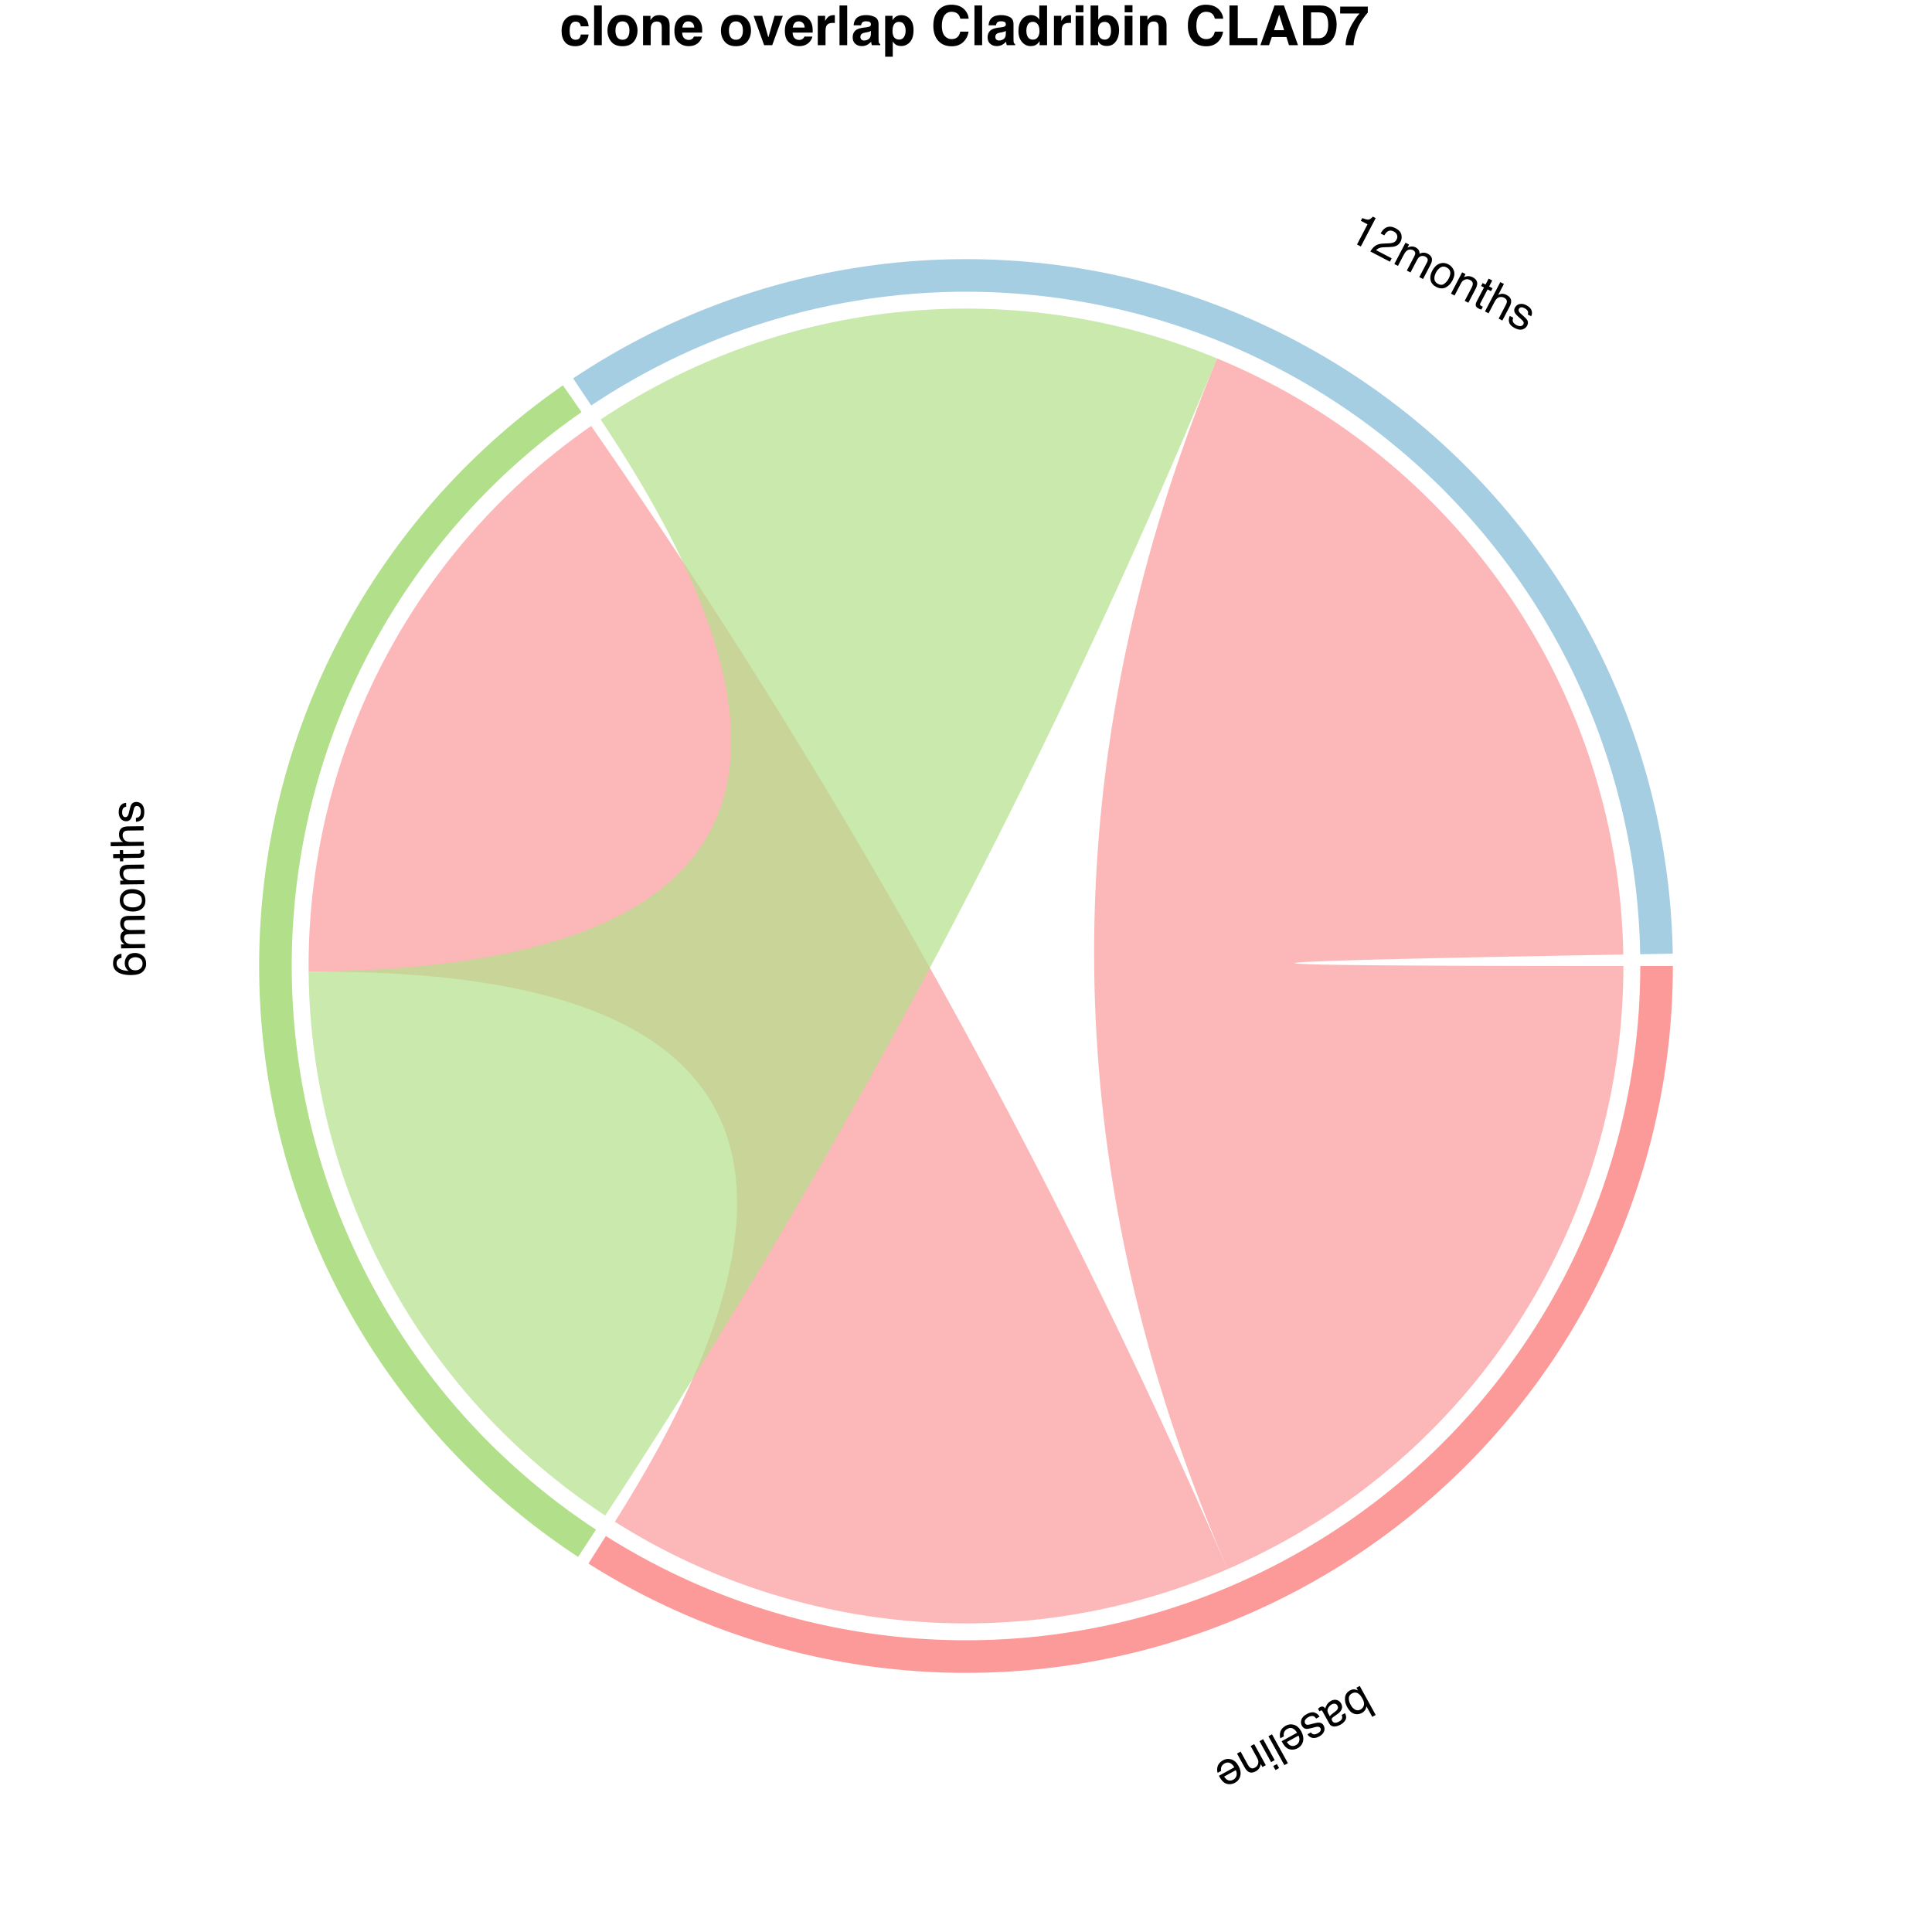 <?xml version="1.0" encoding="UTF-8"?>
<svg xmlns="http://www.w3.org/2000/svg" xmlns:xlink="http://www.w3.org/1999/xlink" width="504pt" height="504pt" viewBox="0 0 504 504" version="1.1">
<defs>
<g>
<symbol overflow="visible" id="glyph0-0">
<path style="stroke:none;" d="M -0.34 0.188 L 3.816 7.727 L -2.168 11.023 L -6.324 3.484 Z M -4.859 3.906 L -1.746 9.559 L 2.352 7.301 L -0.762 1.652 Z M -4.859 3.906 "/>
</symbol>
<symbol overflow="visible" id="glyph0-1">
<path style="stroke:none;" d="M 3.562 7.898 L 2.664 8.395 L 1.156 5.656 C 1.102 6.031 0.969 6.367 0.766 6.66 C 0.562 6.953 0.297 7.191 -0.031 7.371 C -0.715 7.746 -1.402 7.816 -2.086 7.582 C -2.773 7.348 -3.367 6.77 -3.871 5.855 C -4.352 4.984 -4.539 4.148 -4.434 3.34 C -4.332 2.535 -3.906 1.926 -3.16 1.516 C -2.742 1.285 -2.336 1.191 -1.938 1.234 C -1.699 1.258 -1.41 1.352 -1.07 1.508 L -1.457 0.805 L -0.605 0.332 Z M -2.652 2.297 C -3.152 2.574 -3.418 2.977 -3.445 3.512 C -3.477 4.047 -3.312 4.637 -2.953 5.289 C -2.637 5.867 -2.246 6.277 -1.789 6.52 C -1.332 6.762 -0.863 6.75 -0.379 6.484 C 0.039 6.254 0.324 5.895 0.469 5.41 C 0.613 4.922 0.488 4.324 0.094 3.605 C -0.191 3.09 -0.484 2.707 -0.793 2.457 C -1.371 1.984 -1.988 1.934 -2.652 2.297 Z M -2.652 2.297 "/>
</symbol>
<symbol overflow="visible" id="glyph0-2">
<path style="stroke:none;" d="M -0.578 2.227 C -0.727 1.961 -0.941 1.801 -1.219 1.758 C -1.5 1.711 -1.773 1.762 -2.039 1.906 C -2.363 2.086 -2.637 2.336 -2.859 2.652 C -3.234 3.184 -3.266 3.734 -2.953 4.305 L -2.543 5.047 C -2.469 4.914 -2.359 4.773 -2.207 4.629 C -2.055 4.48 -1.898 4.352 -1.738 4.238 L -1.219 3.855 C -0.91 3.629 -0.695 3.418 -0.582 3.23 C -0.387 2.914 -0.387 2.578 -0.578 2.227 Z M -1.789 5.328 C -1.984 5.473 -2.078 5.637 -2.066 5.828 C -2.062 5.934 -2.02 6.062 -1.934 6.215 C -1.762 6.531 -1.523 6.699 -1.219 6.715 C -0.918 6.734 -0.559 6.629 -0.141 6.398 C 0.344 6.133 0.613 5.816 0.672 5.445 C 0.707 5.238 0.66 4.984 0.539 4.68 L 1.402 4.207 C 1.758 4.895 1.797 5.484 1.52 5.984 C 1.242 6.48 0.828 6.883 0.27 7.191 C -0.379 7.547 -0.969 7.715 -1.508 7.688 C -2.047 7.664 -2.457 7.391 -2.742 6.871 L -4.488 3.703 C -4.543 3.609 -4.602 3.543 -4.676 3.508 C -4.746 3.469 -4.844 3.484 -4.973 3.555 C -5.012 3.578 -5.059 3.605 -5.105 3.641 C -5.152 3.672 -5.203 3.711 -5.258 3.754 L -5.633 3.07 C -5.512 2.949 -5.418 2.863 -5.348 2.812 C -5.277 2.762 -5.18 2.699 -5.047 2.629 C -4.73 2.453 -4.438 2.438 -4.168 2.586 C -4.027 2.664 -3.883 2.805 -3.73 3.004 C -3.676 2.656 -3.523 2.293 -3.273 1.918 C -3.02 1.543 -2.68 1.238 -2.258 1.004 C -1.746 0.723 -1.246 0.648 -0.75 0.777 C -0.258 0.91 0.117 1.207 0.375 1.676 C 0.656 2.184 0.715 2.668 0.551 3.121 C 0.387 3.578 0.062 3.98 -0.418 4.332 Z M -1.789 5.328 "/>
</symbol>
<symbol overflow="visible" id="glyph0-3">
<path style="stroke:none;" d="M -0.277 2.398 C -0.473 2.105 -0.68 1.914 -0.898 1.82 C -1.293 1.648 -1.781 1.723 -2.355 2.039 C -2.695 2.227 -2.957 2.469 -3.137 2.762 C -3.312 3.055 -3.316 3.355 -3.145 3.668 C -3.016 3.902 -2.812 4.023 -2.535 4.031 C -2.359 4.035 -2.047 3.977 -1.602 3.859 L -0.766 3.641 C -0.23 3.496 0.188 3.438 0.488 3.457 C 1.023 3.488 1.41 3.727 1.652 4.168 C 1.941 4.688 1.984 5.211 1.789 5.738 C 1.59 6.266 1.176 6.703 0.543 7.055 C -0.285 7.512 -1.016 7.598 -1.652 7.312 C -2.051 7.129 -2.344 6.859 -2.531 6.5 L -1.66 6.02 C -1.527 6.219 -1.352 6.367 -1.125 6.469 C -0.781 6.594 -0.344 6.512 0.18 6.223 C 0.527 6.031 0.754 5.82 0.859 5.586 C 0.965 5.355 0.961 5.129 0.84 4.91 C 0.707 4.672 0.484 4.543 0.168 4.531 C -0.016 4.52 -0.258 4.555 -0.562 4.637 L -1.254 4.824 C -2.008 5.031 -2.539 5.121 -2.848 5.094 C -3.336 5.055 -3.719 4.785 -4 4.277 C -4.27 3.789 -4.316 3.262 -4.141 2.703 C -3.965 2.145 -3.496 1.652 -2.738 1.234 C -1.922 0.785 -1.238 0.652 -0.695 0.836 C -0.148 1.02 0.285 1.375 0.613 1.91 Z M -0.277 2.398 "/>
</symbol>
<symbol overflow="visible" id="glyph0-4">
<path style="stroke:none;" d="M 0.129 7.254 C -0.262 7.469 -0.688 7.586 -1.156 7.605 C -1.621 7.625 -2.031 7.539 -2.383 7.355 C -2.719 7.18 -3.023 6.922 -3.285 6.59 C -3.48 6.367 -3.73 5.977 -4.035 5.422 L -0.008 3.203 C -0.332 2.656 -0.711 2.281 -1.145 2.078 C -1.574 1.875 -2.051 1.918 -2.566 2.203 C -3.047 2.469 -3.344 2.84 -3.457 3.316 C -3.52 3.594 -3.52 3.871 -3.453 4.152 L -4.359 4.652 C -4.449 4.438 -4.492 4.168 -4.496 3.844 C -4.496 3.523 -4.457 3.234 -4.375 2.988 C -4.246 2.559 -4 2.184 -3.641 1.859 C -3.449 1.68 -3.211 1.516 -2.93 1.359 C -2.246 0.984 -1.527 0.914 -0.777 1.148 C -0.027 1.383 0.594 1.949 1.086 2.848 C 1.574 3.73 1.73 4.578 1.555 5.395 C 1.379 6.207 0.902 6.828 0.129 7.254 Z M -2.684 5.633 C -2.426 6.012 -2.16 6.285 -1.891 6.449 C -1.395 6.754 -0.848 6.742 -0.258 6.418 C 0.168 6.184 0.438 5.836 0.559 5.371 C 0.676 4.906 0.613 4.434 0.371 3.949 Z M -2.684 5.633 "/>
</symbol>
<symbol overflow="visible" id="glyph0-5">
<path style="stroke:none;" d="M 3.453 7.926 L 2.527 8.434 L -1.625 0.895 L -0.703 0.387 Z M 3.453 7.926 "/>
</symbol>
<symbol overflow="visible" id="glyph0-6">
<path style="stroke:none;" d="M 2.336 5.844 L 1.398 6.359 L -1.617 0.891 L -0.676 0.375 Z M 3.477 7.91 L 2.539 8.43 L 1.961 7.383 L 2.898 6.863 Z M 3.477 7.91 "/>
</symbol>
<symbol overflow="visible" id="glyph0-7">
<path style="stroke:none;" d="M 2.352 5.871 L 1.473 6.352 L 1.043 5.574 C 0.961 6.039 0.812 6.422 0.598 6.723 C 0.387 7.023 0.102 7.27 -0.254 7.465 C -1.035 7.895 -1.711 7.914 -2.285 7.52 C -2.598 7.305 -2.91 6.922 -3.215 6.367 L -5.156 2.844 L -4.219 2.324 L -2.309 5.789 C -2.125 6.125 -1.926 6.367 -1.715 6.516 C -1.363 6.77 -0.969 6.777 -0.539 6.539 C -0.32 6.418 -0.152 6.297 -0.035 6.176 C 0.176 5.961 0.316 5.688 0.383 5.355 C 0.438 5.09 0.434 4.848 0.371 4.629 C 0.312 4.41 0.184 4.121 -0.016 3.762 L -1.602 0.883 L -0.676 0.375 Z M 2.352 5.871 "/>
</symbol>
<symbol overflow="visible" id="glyph1-0">
<path style="stroke:none;" d="M -0.004 -0.387 L -8.613 -0.277 L -8.699 -7.105 L -0.094 -7.219 Z M -1.156 -6.125 L -7.609 -6.043 L -7.547 -1.367 L -1.098 -1.449 Z M -1.156 -6.125 "/>
</symbol>
<symbol overflow="visible" id="glyph1-1">
<path style="stroke:none;" d="M -8.469 -3.402 C -8.48 -4.34 -8.246 -4.996 -7.766 -5.371 C -7.285 -5.746 -6.785 -5.938 -6.27 -5.941 L -6.258 -4.898 C -6.59 -4.832 -6.848 -4.73 -7.031 -4.59 C -7.379 -4.332 -7.551 -3.945 -7.547 -3.43 C -7.539 -2.84 -7.258 -2.375 -6.711 -2.035 C -6.16 -1.695 -5.379 -1.512 -4.363 -1.484 C -4.719 -1.723 -4.988 -2.023 -5.172 -2.387 C -5.332 -2.723 -5.414 -3.098 -5.418 -3.512 C -5.426 -4.215 -5.211 -4.828 -4.77 -5.359 C -4.328 -5.887 -3.66 -6.16 -2.77 -6.168 C -2.008 -6.18 -1.328 -5.941 -0.734 -5.453 C -0.141 -4.965 0.16 -4.262 0.172 -3.344 C 0.184 -2.559 -0.105 -1.875 -0.695 -1.297 C -1.281 -0.719 -2.281 -0.422 -3.691 -0.402 C -4.734 -0.391 -5.621 -0.504 -6.352 -0.75 C -7.746 -1.219 -8.453 -2.105 -8.469 -3.402 Z M -0.766 -3.426 C -0.773 -3.98 -0.965 -4.391 -1.34 -4.66 C -1.719 -4.934 -2.16 -5.062 -2.668 -5.059 C -3.098 -5.051 -3.504 -4.926 -3.891 -4.672 C -4.277 -4.422 -4.465 -3.973 -4.457 -3.324 C -4.449 -2.871 -4.293 -2.477 -3.988 -2.137 C -3.684 -1.801 -3.227 -1.633 -2.621 -1.641 C -2.09 -1.648 -1.648 -1.809 -1.289 -2.125 C -0.934 -2.441 -0.758 -2.875 -0.766 -3.426 Z M -0.766 -3.426 "/>
</symbol>
<symbol overflow="visible" id="glyph1-2">
<path style="stroke:none;" d="M -6.285 -0.691 L -6.297 -1.734 L -5.406 -1.746 C -5.719 -1.992 -5.945 -2.215 -6.09 -2.418 C -6.332 -2.762 -6.457 -3.156 -6.465 -3.598 C -6.469 -4.098 -6.352 -4.5 -6.109 -4.809 C -5.973 -4.98 -5.766 -5.141 -5.496 -5.285 C -5.836 -5.516 -6.086 -5.785 -6.254 -6.102 C -6.418 -6.414 -6.504 -6.77 -6.508 -7.164 C -6.52 -8.008 -6.223 -8.586 -5.617 -8.898 C -5.293 -9.066 -4.852 -9.156 -4.297 -9.16 L -0.117 -9.215 L -0.105 -8.121 L -4.465 -8.062 C -4.883 -8.059 -5.168 -7.949 -5.32 -7.738 C -5.473 -7.527 -5.551 -7.273 -5.547 -6.973 C -5.539 -6.559 -5.398 -6.203 -5.117 -5.906 C -4.836 -5.613 -4.371 -5.469 -3.723 -5.477 L -0.07 -5.523 L -0.059 -4.453 L -4.152 -4.398 C -4.578 -4.395 -4.887 -4.34 -5.082 -4.234 C -5.375 -4.07 -5.516 -3.77 -5.512 -3.332 C -5.504 -2.934 -5.348 -2.574 -5.035 -2.254 C -4.723 -1.93 -4.16 -1.773 -3.352 -1.785 L -0.023 -1.828 L -0.012 -0.773 Z M -6.285 -0.691 "/>
</symbol>
<symbol overflow="visible" id="glyph1-3">
<path style="stroke:none;" d="M -0.723 -3.254 C -0.73 -3.953 -1 -4.43 -1.535 -4.684 C -2.066 -4.938 -2.656 -5.059 -3.305 -5.051 C -3.891 -5.043 -4.367 -4.941 -4.73 -4.75 C -5.305 -4.445 -5.59 -3.93 -5.578 -3.203 C -5.57 -2.559 -5.32 -2.094 -4.824 -1.809 C -4.328 -1.52 -3.73 -1.383 -3.035 -1.391 C -2.367 -1.398 -1.812 -1.555 -1.371 -1.852 C -0.93 -2.148 -0.715 -2.617 -0.723 -3.254 Z M -6.5 -3.223 C -6.512 -4.031 -6.25 -4.715 -5.719 -5.281 C -5.188 -5.848 -4.395 -6.137 -3.348 -6.152 C -2.336 -6.164 -1.5 -5.93 -0.832 -5.445 C -0.164 -4.961 0.176 -4.203 0.188 -3.168 C 0.199 -2.305 -0.086 -1.613 -0.66 -1.098 C -1.238 -0.582 -2.02 -0.32 -3.004 -0.309 C -4.059 -0.293 -4.902 -0.551 -5.535 -1.078 C -6.168 -1.605 -6.488 -2.32 -6.5 -3.223 Z M -6.5 -3.223 "/>
</symbol>
<symbol overflow="visible" id="glyph1-4">
<path style="stroke:none;" d="M -6.285 -0.691 L -6.297 -1.695 L -5.406 -1.707 C -5.777 -2 -6.047 -2.309 -6.211 -2.641 C -6.375 -2.969 -6.461 -3.336 -6.465 -3.742 C -6.477 -4.633 -6.172 -5.238 -5.559 -5.559 C -5.219 -5.734 -4.734 -5.828 -4.102 -5.836 L -0.074 -5.887 L -0.062 -4.816 L -4.016 -4.766 C -4.398 -4.762 -4.707 -4.699 -4.941 -4.582 C -5.328 -4.391 -5.52 -4.047 -5.512 -3.555 C -5.508 -3.305 -5.48 -3.102 -5.43 -2.941 C -5.34 -2.652 -5.164 -2.402 -4.902 -2.188 C -4.695 -2.016 -4.48 -1.902 -4.258 -1.852 C -4.035 -1.801 -3.719 -1.781 -3.309 -1.785 L -0.023 -1.828 L -0.012 -0.773 Z M -6.285 -0.691 "/>
</symbol>
<symbol overflow="visible" id="glyph1-5">
<path style="stroke:none;" d="M -8.039 -0.879 L -8.055 -1.945 L -6.301 -1.969 L -6.312 -2.973 L -5.453 -2.984 L -5.441 -1.98 L -1.344 -2.035 C -1.125 -2.035 -0.98 -2.113 -0.91 -2.262 C -0.867 -2.344 -0.848 -2.48 -0.848 -2.672 C -0.848 -2.723 -0.852 -2.777 -0.855 -2.836 C -0.855 -2.895 -0.863 -2.965 -0.871 -3.043 L -0.039 -3.051 C -0.004 -2.93 0.023 -2.805 0.043 -2.676 C 0.059 -2.547 0.07 -2.402 0.07 -2.25 C 0.078 -1.758 -0.043 -1.422 -0.293 -1.246 C -0.543 -1.066 -0.871 -0.973 -1.273 -0.969 L -5.426 -0.914 L -5.414 -0.066 L -6.277 -0.055 L -6.289 -0.902 Z M -8.039 -0.879 "/>
</symbol>
<symbol overflow="visible" id="glyph1-6">
<path style="stroke:none;" d="M -8.645 -0.66 L -8.66 -1.715 L -5.449 -1.758 C -5.77 -2.004 -5.992 -2.227 -6.125 -2.422 C -6.352 -2.758 -6.469 -3.184 -6.477 -3.691 C -6.488 -4.602 -6.176 -5.223 -5.543 -5.555 C -5.199 -5.734 -4.719 -5.828 -4.102 -5.836 L -0.074 -5.887 L -0.062 -4.805 L -4.016 -4.754 C -4.477 -4.746 -4.816 -4.684 -5.027 -4.562 C -5.367 -4.367 -5.535 -4.008 -5.531 -3.48 C -5.523 -3.043 -5.367 -2.648 -5.062 -2.297 C -4.758 -1.945 -4.188 -1.773 -3.352 -1.785 L -0.023 -1.828 L -0.012 -0.773 Z M -8.645 -0.66 "/>
</symbol>
<symbol overflow="visible" id="glyph1-7">
<path style="stroke:none;" d="M -1.988 -1.375 C -1.637 -1.41 -1.367 -1.504 -1.18 -1.648 C -0.844 -1.918 -0.68 -2.383 -0.691 -3.039 C -0.695 -3.43 -0.785 -3.77 -0.957 -4.066 C -1.133 -4.359 -1.395 -4.504 -1.75 -4.5 C -2.02 -4.496 -2.227 -4.375 -2.363 -4.137 C -2.445 -3.984 -2.543 -3.68 -2.648 -3.23 L -2.848 -2.391 C -2.977 -1.852 -3.117 -1.457 -3.281 -1.199 C -3.559 -0.742 -3.949 -0.512 -4.453 -0.504 C -5.047 -0.496 -5.531 -0.703 -5.902 -1.129 C -6.277 -1.551 -6.469 -2.125 -6.477 -2.848 C -6.488 -3.793 -6.219 -4.477 -5.672 -4.902 C -5.324 -5.168 -4.945 -5.301 -4.539 -5.297 L -4.527 -4.301 C -4.766 -4.277 -4.98 -4.191 -5.172 -4.039 C -5.449 -3.793 -5.582 -3.375 -5.574 -2.777 C -5.57 -2.379 -5.488 -2.078 -5.332 -1.875 C -5.18 -1.672 -4.977 -1.57 -4.727 -1.574 C -4.453 -1.578 -4.234 -1.715 -4.074 -1.988 C -3.98 -2.145 -3.895 -2.375 -3.824 -2.68 L -3.664 -3.379 C -3.492 -4.141 -3.32 -4.652 -3.152 -4.91 C -2.887 -5.324 -2.465 -5.535 -1.887 -5.543 C -1.328 -5.551 -0.844 -5.344 -0.434 -4.926 C -0.02 -4.508 0.191 -3.863 0.203 -2.996 C 0.215 -2.062 0.012 -1.398 -0.41 -1.004 C -0.828 -0.609 -1.348 -0.398 -1.973 -0.359 Z M -1.988 -1.375 "/>
</symbol>
<symbol overflow="visible" id="glyph2-0">
<path style="stroke:none;" d="M 0.344 0.18 L 4.332 -7.449 L 10.387 -4.281 L 6.395 3.348 Z M 5.941 1.891 L 8.93 -3.824 L 4.789 -5.992 L 1.797 -0.277 Z M 5.941 1.891 "/>
</symbol>
<symbol overflow="visible" id="glyph2-1">
<path style="stroke:none;" d="M 3.773 -4.73 L 4.148 -5.449 C 4.855 -5.16 5.383 -5.023 5.73 -5.039 C 6.078 -5.055 6.469 -5.312 6.898 -5.82 L 7.637 -5.434 L 3.766 1.969 L 2.766 1.449 L 5.52 -3.816 Z M 3.773 -4.73 "/>
</symbol>
<symbol overflow="visible" id="glyph2-2">
<path style="stroke:none;" d="M 0.332 0.176 C 0.703 -0.449 1.125 -0.938 1.605 -1.289 C 2.082 -1.645 2.758 -1.84 3.629 -1.879 L 4.926 -1.934 C 5.508 -1.961 5.938 -2.016 6.215 -2.105 C 6.648 -2.246 6.961 -2.5 7.156 -2.871 C 7.383 -3.301 7.43 -3.715 7.305 -4.105 C 7.18 -4.496 6.898 -4.801 6.465 -5.027 C 5.824 -5.363 5.258 -5.352 4.758 -4.996 C 4.488 -4.805 4.23 -4.484 3.973 -4.031 L 3.023 -4.527 C 3.371 -5.168 3.77 -5.637 4.211 -5.926 C 4.992 -6.434 5.895 -6.418 6.918 -5.883 C 7.77 -5.438 8.273 -4.883 8.426 -4.215 C 8.578 -3.551 8.504 -2.934 8.211 -2.371 C 7.898 -1.773 7.422 -1.375 6.785 -1.172 C 6.414 -1.055 5.824 -0.984 5.012 -0.961 L 4.094 -0.938 C 3.656 -0.93 3.297 -0.891 3.016 -0.824 C 2.512 -0.703 2.121 -0.484 1.836 -0.164 L 5.898 1.961 L 5.438 2.844 Z M 0.332 0.176 "/>
</symbol>
<symbol overflow="visible" id="glyph2-3">
<path style="stroke:none;" d="M 3.594 -5.203 L 4.52 -4.719 L 4.105 -3.93 C 4.469 -4.086 4.773 -4.18 5.02 -4.211 C 5.438 -4.262 5.844 -4.184 6.234 -3.98 C 6.676 -3.746 6.977 -3.453 7.133 -3.094 C 7.219 -2.891 7.262 -2.633 7.262 -2.324 C 7.625 -2.516 7.984 -2.605 8.34 -2.605 C 8.695 -2.602 9.047 -2.508 9.395 -2.324 C 10.145 -1.934 10.512 -1.398 10.5 -0.715 C 10.492 -0.348 10.359 0.078 10.102 0.57 L 8.168 4.273 L 7.195 3.766 L 9.215 -0.098 C 9.41 -0.469 9.449 -0.77 9.34 -1.008 C 9.227 -1.242 9.035 -1.43 8.77 -1.57 C 8.402 -1.762 8.023 -1.805 7.629 -1.695 C 7.234 -1.59 6.887 -1.246 6.59 -0.672 L 4.895 2.562 L 3.945 2.062 L 5.844 -1.566 C 6.043 -1.941 6.141 -2.242 6.141 -2.461 C 6.137 -2.793 5.938 -3.062 5.551 -3.266 C 5.199 -3.449 4.805 -3.48 4.371 -3.359 C 3.941 -3.238 3.539 -2.816 3.164 -2.102 L 1.621 0.848 L 0.684 0.359 Z M 3.594 -5.203 "/>
</symbol>
<symbol overflow="visible" id="glyph2-4">
<path style="stroke:none;" d="M 3.207 0.91 C 3.828 1.234 4.375 1.223 4.848 0.875 C 5.324 0.527 5.715 0.062 6.016 -0.512 C 6.285 -1.031 6.422 -1.496 6.426 -1.906 C 6.434 -2.559 6.113 -3.051 5.469 -3.387 C 4.898 -3.688 4.367 -3.688 3.879 -3.387 C 3.391 -3.086 2.988 -2.629 2.664 -2.012 C 2.355 -1.418 2.227 -0.859 2.281 -0.328 C 2.336 0.203 2.645 0.617 3.207 0.91 Z M 5.922 -4.188 C 6.637 -3.812 7.117 -3.258 7.363 -2.523 C 7.609 -1.785 7.488 -0.953 7.004 -0.027 C 6.535 0.871 5.93 1.496 5.188 1.855 C 4.445 2.211 3.613 2.148 2.699 1.668 C 1.934 1.27 1.461 0.691 1.281 -0.059 C 1.102 -0.812 1.242 -1.625 1.695 -2.496 C 2.184 -3.434 2.812 -4.051 3.578 -4.359 C 4.34 -4.664 5.121 -4.609 5.922 -4.188 Z M 5.922 -4.188 "/>
</symbol>
<symbol overflow="visible" id="glyph2-5">
<path style="stroke:none;" d="M 3.594 -5.203 L 4.48 -4.738 L 4.07 -3.949 C 4.504 -4.137 4.902 -4.223 5.273 -4.211 C 5.641 -4.199 6.004 -4.102 6.363 -3.91 C 7.152 -3.5 7.543 -2.945 7.531 -2.25 C 7.527 -1.867 7.379 -1.398 7.082 -0.836 L 5.219 2.73 L 4.27 2.234 L 6.102 -1.273 C 6.277 -1.613 6.371 -1.91 6.379 -2.172 C 6.395 -2.605 6.184 -2.934 5.746 -3.164 C 5.527 -3.277 5.332 -3.352 5.168 -3.379 C 4.871 -3.438 4.566 -3.402 4.254 -3.277 C 4 -3.176 3.801 -3.039 3.652 -2.867 C 3.504 -2.695 3.332 -2.43 3.145 -2.066 L 1.621 0.848 L 0.684 0.359 Z M 3.594 -5.203 "/>
</symbol>
<symbol overflow="visible" id="glyph2-6">
<path style="stroke:none;" d="M 4.594 -6.656 L 5.539 -6.16 L 4.727 -4.609 L 5.613 -4.145 L 5.215 -3.383 L 4.328 -3.848 L 2.43 -0.219 C 2.328 -0.023 2.324 0.141 2.422 0.273 C 2.477 0.352 2.586 0.434 2.754 0.523 C 2.801 0.547 2.848 0.57 2.902 0.598 C 2.953 0.621 3.02 0.648 3.09 0.68 L 2.703 1.414 C 2.582 1.391 2.457 1.355 2.336 1.309 C 2.211 1.262 2.082 1.203 1.949 1.133 C 1.512 0.902 1.273 0.637 1.234 0.332 C 1.195 0.027 1.27 -0.305 1.457 -0.66 L 3.383 -4.34 L 2.629 -4.734 L 3.027 -5.496 L 3.781 -5.105 Z M 4.594 -6.656 "/>
</symbol>
<symbol overflow="visible" id="glyph2-7">
<path style="stroke:none;" d="M 4.688 -7.293 L 5.625 -6.805 L 4.137 -3.961 C 4.504 -4.125 4.805 -4.219 5.043 -4.238 C 5.445 -4.277 5.875 -4.18 6.324 -3.945 C 7.129 -3.523 7.527 -2.957 7.52 -2.242 C 7.516 -1.852 7.371 -1.383 7.082 -0.836 L 5.219 2.73 L 4.258 2.227 L 6.09 -1.277 C 6.305 -1.688 6.41 -2.012 6.406 -2.258 C 6.395 -2.652 6.156 -2.969 5.688 -3.215 C 5.301 -3.418 4.879 -3.469 4.426 -3.363 C 3.973 -3.262 3.551 -2.844 3.164 -2.102 L 1.621 0.848 L 0.684 0.359 Z M 4.688 -7.293 "/>
</symbol>
<symbol overflow="visible" id="glyph2-8">
<path style="stroke:none;" d="M 2.152 -1.094 C 2.02 -0.77 1.973 -0.488 2.012 -0.258 C 2.09 0.168 2.418 0.531 3 0.836 C 3.348 1.016 3.691 1.102 4.031 1.09 C 4.375 1.074 4.629 0.91 4.793 0.598 C 4.918 0.359 4.906 0.121 4.762 -0.113 C 4.668 -0.262 4.445 -0.488 4.102 -0.797 L 3.457 -1.371 C 3.043 -1.738 2.762 -2.055 2.613 -2.316 C 2.344 -2.777 2.328 -3.234 2.559 -3.68 C 2.836 -4.207 3.246 -4.531 3.797 -4.66 C 4.348 -4.785 4.941 -4.684 5.582 -4.348 C 6.418 -3.91 6.895 -3.348 7.008 -2.664 C 7.078 -2.23 7.012 -1.836 6.816 -1.48 L 5.934 -1.941 C 6.027 -2.16 6.055 -2.391 6.012 -2.633 C 5.926 -2.992 5.621 -3.309 5.09 -3.586 C 4.738 -3.77 4.434 -3.844 4.184 -3.805 C 3.93 -3.766 3.746 -3.633 3.629 -3.41 C 3.504 -3.168 3.52 -2.914 3.684 -2.641 C 3.777 -2.484 3.941 -2.301 4.176 -2.094 L 4.715 -1.621 C 5.301 -1.105 5.668 -0.711 5.82 -0.441 C 6.059 -0.012 6.043 0.457 5.773 0.973 C 5.516 1.465 5.105 1.797 4.539 1.957 C 3.977 2.121 3.309 2.004 2.543 1.602 C 1.715 1.168 1.227 0.672 1.078 0.117 C 0.93 -0.438 0.988 -1 1.254 -1.566 Z M 2.152 -1.094 "/>
</symbol>
<symbol overflow="visible" id="glyph3-0">
<path style="stroke:none;" d="M 1.082 0 L 1.082 -10.363 L 9.43 -10.363 L 9.43 0 Z M 8.137 -1.293 L 8.137 -9.07 L 2.375 -9.07 L 2.375 -1.293 Z M 8.137 -1.293 "/>
</symbol>
<symbol overflow="visible" id="glyph3-1">
<path style="stroke:none;" d="M 5.512 -4.914 C 5.473 -5.199 5.379 -5.457 5.223 -5.688 C 5 -5.996 4.648 -6.152 4.176 -6.152 C 3.5 -6.152 3.039 -5.816 2.793 -5.148 C 2.66 -4.793 2.594 -4.316 2.594 -3.727 C 2.594 -3.164 2.66 -2.711 2.793 -2.371 C 3.031 -1.734 3.48 -1.414 4.141 -1.414 C 4.609 -1.414 4.941 -1.539 5.141 -1.793 C 5.336 -2.047 5.457 -2.375 5.5 -2.777 L 7.543 -2.777 C 7.496 -2.168 7.277 -1.59 6.883 -1.047 C 6.254 -0.172 5.324 0.266 4.094 0.266 C 2.859 0.266 1.953 -0.098 1.371 -0.828 C 0.789 -1.559 0.5 -2.512 0.5 -3.676 C 0.5 -4.992 0.82 -6.02 1.461 -6.75 C 2.105 -7.48 2.992 -7.848 4.121 -7.848 C 5.082 -7.848 5.867 -7.633 6.48 -7.199 C 7.09 -6.77 7.453 -6.008 7.566 -4.914 Z M 5.512 -4.914 "/>
</symbol>
<symbol overflow="visible" id="glyph3-2">
<path style="stroke:none;" d="M 2.98 0 L 0.977 0 L 0.977 -10.363 L 2.98 -10.363 Z M 2.98 0 "/>
</symbol>
<symbol overflow="visible" id="glyph3-3">
<path style="stroke:none;" d="M 4.375 -1.414 C 4.961 -1.414 5.41 -1.621 5.723 -2.039 C 6.035 -2.457 6.195 -3.051 6.195 -3.816 C 6.195 -4.586 6.039 -5.18 5.723 -5.594 C 5.41 -6.008 4.961 -6.215 4.375 -6.215 C 3.789 -6.215 3.336 -6.008 3.02 -5.594 C 2.703 -5.18 2.547 -4.586 2.547 -3.816 C 2.547 -3.047 2.703 -2.457 3.02 -2.039 C 3.336 -1.621 3.789 -1.414 4.375 -1.414 Z M 8.297 -3.816 C 8.297 -2.691 7.973 -1.73 7.328 -0.93 C 6.68 -0.133 5.699 0.266 4.379 0.266 C 3.062 0.266 2.082 -0.133 1.434 -0.93 C 0.789 -1.73 0.465 -2.691 0.465 -3.816 C 0.465 -4.922 0.789 -5.883 1.434 -6.695 C 2.082 -7.504 3.062 -7.91 4.379 -7.91 C 5.695 -7.91 6.68 -7.504 7.328 -6.695 C 7.973 -5.883 8.297 -4.926 8.297 -3.816 Z M 8.297 -3.816 "/>
</symbol>
<symbol overflow="visible" id="glyph3-4">
<path style="stroke:none;" d="M 5.184 -7.848 C 5.973 -7.848 6.621 -7.641 7.125 -7.223 C 7.629 -6.809 7.883 -6.121 7.883 -5.16 L 7.883 0 L 5.828 0 L 5.828 -4.66 C 5.828 -5.062 5.773 -5.375 5.668 -5.59 C 5.469 -5.984 5.094 -6.18 4.543 -6.18 C 3.863 -6.18 3.395 -5.891 3.145 -5.316 C 3.012 -5.012 2.945 -4.621 2.945 -4.148 L 2.945 0 L 0.949 0 L 0.949 -7.648 L 2.883 -7.648 L 2.883 -6.531 C 3.141 -6.926 3.383 -7.211 3.613 -7.383 C 4.027 -7.691 4.551 -7.848 5.184 -7.848 Z M 5.184 -7.848 "/>
</symbol>
<symbol overflow="visible" id="glyph3-5">
<path style="stroke:none;" d="M 3.957 -6.215 C 3.492 -6.215 3.133 -6.07 2.879 -5.781 C 2.625 -5.488 2.465 -5.094 2.398 -4.598 L 5.512 -4.598 C 5.48 -5.129 5.32 -5.531 5.031 -5.805 C 4.742 -6.078 4.387 -6.215 3.957 -6.215 Z M 3.957 -7.867 C 4.594 -7.867 5.172 -7.75 5.68 -7.508 C 6.191 -7.27 6.613 -6.895 6.945 -6.379 C 7.246 -5.922 7.441 -5.395 7.531 -4.797 C 7.582 -4.445 7.602 -3.938 7.594 -3.277 L 2.348 -3.277 C 2.375 -2.508 2.617 -1.969 3.074 -1.66 C 3.352 -1.469 3.684 -1.371 4.07 -1.371 C 4.484 -1.371 4.82 -1.488 5.078 -1.723 C 5.219 -1.848 5.34 -2.023 5.449 -2.25 L 7.496 -2.25 C 7.445 -1.797 7.207 -1.332 6.785 -0.863 C 6.129 -0.117 5.211 0.254 4.027 0.254 C 3.055 0.254 2.195 -0.062 1.449 -0.688 C 0.703 -1.316 0.332 -2.34 0.332 -3.754 C 0.332 -5.082 0.668 -6.098 1.34 -6.805 C 2.012 -7.512 2.887 -7.867 3.957 -7.867 Z M 3.957 -7.867 "/>
</symbol>
<symbol overflow="visible" id="glyph3-6">
<g>
</g>
</symbol>
<symbol overflow="visible" id="glyph3-7">
<path style="stroke:none;" d="M 5.66 -7.664 L 7.812 -7.664 L 5.047 0 L 2.934 0 L 0.184 -7.664 L 2.434 -7.664 L 4.027 -2.012 Z M 5.66 -7.664 "/>
</symbol>
<symbol overflow="visible" id="glyph3-8">
<path style="stroke:none;" d="M 5.098 -7.848 C 5.137 -7.848 5.168 -7.844 5.191 -7.844 C 5.219 -7.84 5.277 -7.836 5.363 -7.832 L 5.363 -5.781 C 5.238 -5.793 5.125 -5.805 5.027 -5.809 C 4.93 -5.812 4.848 -5.816 4.789 -5.816 C 3.98 -5.816 3.441 -5.551 3.164 -5.027 C 3.008 -4.73 2.934 -4.277 2.934 -3.664 L 2.934 0 L 0.914 0 L 0.914 -7.664 L 2.828 -7.664 L 2.828 -6.328 C 3.137 -6.84 3.406 -7.188 3.637 -7.375 C 4.012 -7.688 4.496 -7.848 5.098 -7.848 Z M 5.098 -7.848 "/>
</symbol>
<symbol overflow="visible" id="glyph3-9">
<path style="stroke:none;" d="M 5.16 -3.727 C 5.035 -3.648 4.906 -3.582 4.777 -3.531 C 4.648 -3.484 4.473 -3.438 4.246 -3.395 L 3.797 -3.312 C 3.375 -3.238 3.074 -3.145 2.891 -3.039 C 2.582 -2.855 2.426 -2.57 2.426 -2.188 C 2.426 -1.844 2.52 -1.598 2.711 -1.445 C 2.902 -1.293 3.133 -1.215 3.402 -1.215 C 3.836 -1.215 4.23 -1.344 4.594 -1.598 C 4.957 -1.852 5.148 -2.312 5.16 -2.98 Z M 3.945 -4.66 C 4.316 -4.707 4.578 -4.766 4.738 -4.836 C 5.023 -4.957 5.168 -5.148 5.168 -5.406 C 5.168 -5.719 5.059 -5.938 4.84 -6.059 C 4.621 -6.176 4.305 -6.238 3.883 -6.238 C 3.41 -6.238 3.074 -6.121 2.875 -5.887 C 2.734 -5.711 2.641 -5.477 2.594 -5.184 L 0.66 -5.184 C 0.703 -5.852 0.891 -6.402 1.223 -6.836 C 1.754 -7.508 2.664 -7.848 3.953 -7.848 C 4.789 -7.848 5.535 -7.68 6.188 -7.348 C 6.84 -7.016 7.164 -6.387 7.164 -5.465 L 7.164 -1.949 C 7.164 -1.703 7.168 -1.41 7.18 -1.062 C 7.191 -0.801 7.234 -0.621 7.297 -0.527 C 7.363 -0.434 7.461 -0.355 7.594 -0.297 L 7.594 0 L 5.414 0 C 5.352 -0.156 5.312 -0.301 5.289 -0.438 C 5.266 -0.574 5.246 -0.727 5.23 -0.898 C 4.953 -0.598 4.637 -0.344 4.273 -0.133 C 3.844 0.113 3.355 0.238 2.812 0.238 C 2.117 0.238 1.547 0.039 1.094 -0.355 C 0.641 -0.75 0.414 -1.312 0.414 -2.039 C 0.414 -2.98 0.777 -3.664 1.504 -4.086 C 1.902 -4.316 2.488 -4.48 3.262 -4.578 Z M 3.945 -4.66 "/>
</symbol>
<symbol overflow="visible" id="glyph3-10">
<path style="stroke:none;" d="M 6.215 -3.832 C 6.215 -4.422 6.082 -4.945 5.812 -5.398 C 5.543 -5.855 5.105 -6.082 4.5 -6.082 C 3.773 -6.082 3.273 -5.738 3.004 -5.047 C 2.863 -4.684 2.793 -4.219 2.793 -3.656 C 2.793 -2.766 3.027 -2.141 3.5 -1.777 C 3.781 -1.566 4.117 -1.461 4.5 -1.461 C 5.059 -1.461 5.484 -1.68 5.777 -2.109 C 6.07 -2.539 6.215 -3.113 6.215 -3.832 Z M 5.078 -7.832 C 5.973 -7.832 6.73 -7.504 7.352 -6.84 C 7.973 -6.18 8.281 -5.211 8.281 -3.93 C 8.281 -2.582 7.98 -1.551 7.371 -0.844 C 6.766 -0.137 5.984 0.219 5.027 0.219 C 4.418 0.219 3.91 0.066 3.508 -0.238 C 3.289 -0.406 3.074 -0.652 2.863 -0.977 L 2.863 3.016 L 0.879 3.016 L 0.879 -7.664 L 2.797 -7.664 L 2.797 -6.531 C 3.012 -6.863 3.242 -7.129 3.488 -7.32 C 3.934 -7.66 4.461 -7.832 5.078 -7.832 Z M 5.078 -7.832 "/>
</symbol>
<symbol overflow="visible" id="glyph3-11">
<path style="stroke:none;" d="M 0.648 -5.098 C 0.648 -6.906 1.133 -8.301 2.102 -9.281 C 2.945 -10.133 4.02 -10.559 5.324 -10.559 C 7.066 -10.559 8.34 -9.988 9.148 -8.844 C 9.594 -8.203 9.832 -7.559 9.863 -6.91 L 7.699 -6.91 C 7.559 -7.406 7.379 -7.785 7.156 -8.035 C 6.762 -8.484 6.18 -8.711 5.406 -8.711 C 4.621 -8.711 4 -8.395 3.543 -7.758 C 3.09 -7.125 2.863 -6.227 2.863 -5.062 C 2.863 -3.898 3.102 -3.027 3.582 -2.449 C 4.062 -1.871 4.672 -1.582 5.414 -1.582 C 6.172 -1.582 6.754 -1.832 7.152 -2.328 C 7.371 -2.594 7.555 -2.996 7.699 -3.531 L 9.844 -3.531 C 9.656 -2.402 9.176 -1.48 8.406 -0.773 C 7.633 -0.066 6.648 0.289 5.441 0.289 C 3.953 0.289 2.781 -0.191 1.926 -1.145 C 1.074 -2.105 0.648 -3.426 0.648 -5.098 Z M 0.648 -5.098 "/>
</symbol>
<symbol overflow="visible" id="glyph3-12">
<path style="stroke:none;" d="M 3.762 -7.848 C 4.227 -7.848 4.637 -7.746 5 -7.539 C 5.359 -7.336 5.652 -7.055 5.879 -6.695 L 5.879 -10.348 L 7.91 -10.348 L 7.91 0 L 5.961 0 L 5.961 -1.062 C 5.676 -0.605 5.352 -0.277 4.984 -0.07 C 4.621 0.137 4.164 0.238 3.621 0.238 C 2.727 0.238 1.973 -0.121 1.359 -0.848 C 0.75 -1.57 0.441 -2.5 0.441 -3.637 C 0.441 -4.941 0.742 -5.973 1.348 -6.723 C 1.949 -7.473 2.754 -7.848 3.762 -7.848 Z M 4.199 -1.449 C 4.766 -1.449 5.195 -1.66 5.492 -2.082 C 5.785 -2.504 5.934 -3.051 5.934 -3.719 C 5.934 -4.656 5.699 -5.328 5.223 -5.73 C 4.934 -5.973 4.598 -6.098 4.211 -6.098 C 3.625 -6.098 3.195 -5.875 2.922 -5.43 C 2.648 -4.988 2.512 -4.438 2.512 -3.781 C 2.512 -3.074 2.648 -2.508 2.93 -2.086 C 3.207 -1.66 3.629 -1.449 4.199 -1.449 Z M 4.199 -1.449 "/>
</symbol>
<symbol overflow="visible" id="glyph3-13">
<path style="stroke:none;" d="M 2.996 -8.578 L 0.965 -8.578 L 0.965 -10.426 L 2.996 -10.426 Z M 0.965 -7.664 L 2.996 -7.664 L 2.996 0 L 0.965 0 Z M 0.965 -7.664 "/>
</symbol>
<symbol overflow="visible" id="glyph3-14">
<path style="stroke:none;" d="M 5.078 -7.832 C 6.086 -7.832 6.871 -7.469 7.441 -6.742 C 8.012 -6.016 8.297 -5.078 8.297 -3.93 C 8.297 -2.738 8.016 -1.754 7.453 -0.969 C 6.891 -0.188 6.105 0.203 5.098 0.203 C 4.465 0.203 3.957 0.078 3.57 -0.176 C 3.34 -0.324 3.094 -0.59 2.828 -0.965 L 2.828 0 L 0.863 0 L 0.863 -10.348 L 2.863 -10.348 L 2.863 -6.664 C 3.117 -7.02 3.395 -7.293 3.699 -7.48 C 4.059 -7.715 4.52 -7.832 5.078 -7.832 Z M 4.562 -1.449 C 5.078 -1.449 5.48 -1.656 5.766 -2.074 C 6.051 -2.492 6.195 -3.039 6.195 -3.719 C 6.195 -4.262 6.125 -4.715 5.984 -5.07 C 5.715 -5.746 5.223 -6.082 4.508 -6.082 C 3.781 -6.082 3.281 -5.75 3.008 -5.09 C 2.867 -4.738 2.797 -4.285 2.797 -3.727 C 2.797 -3.07 2.945 -2.527 3.234 -2.094 C 3.523 -1.664 3.969 -1.449 4.562 -1.449 Z M 4.562 -1.449 "/>
</symbol>
<symbol overflow="visible" id="glyph3-15">
<path style="stroke:none;" d="M 1.098 -10.363 L 3.262 -10.363 L 3.262 -1.863 L 8.395 -1.863 L 8.395 0 L 1.098 0 Z M 1.098 -10.363 "/>
</symbol>
<symbol overflow="visible" id="glyph3-16">
<path style="stroke:none;" d="M 3.93 -3.918 L 6.559 -3.918 L 5.266 -7.996 Z M 4.062 -10.363 L 6.512 -10.363 L 10.18 0 L 7.832 0 L 7.164 -2.129 L 3.348 -2.129 L 2.629 0 L 0.367 0 Z M 4.062 -10.363 "/>
</symbol>
<symbol overflow="visible" id="glyph3-17">
<path style="stroke:none;" d="M 3.199 -8.562 L 3.199 -1.801 L 5.195 -1.801 C 6.219 -1.801 6.93 -2.305 7.332 -3.312 C 7.555 -3.863 7.664 -4.523 7.664 -5.289 C 7.664 -6.344 7.5 -7.152 7.168 -7.715 C 6.836 -8.281 6.18 -8.562 5.195 -8.562 Z M 5.562 -10.363 C 6.203 -10.355 6.738 -10.277 7.164 -10.137 C 7.891 -9.898 8.48 -9.461 8.93 -8.824 C 9.289 -8.309 9.535 -7.75 9.668 -7.152 C 9.801 -6.551 9.863 -5.98 9.863 -5.434 C 9.863 -4.055 9.59 -2.891 9.035 -1.934 C 8.285 -0.645 7.129 0 5.562 0 L 1.098 0 L 1.098 -10.363 Z M 5.562 -10.363 "/>
</symbol>
<symbol overflow="visible" id="glyph3-18">
<path style="stroke:none;" d="M 7.594 -8.492 C 7.293 -8.199 6.875 -7.672 6.344 -6.914 C 5.809 -6.156 5.359 -5.375 5 -4.57 C 4.715 -3.938 4.457 -3.164 4.227 -2.25 C 3.996 -1.336 3.883 -0.586 3.883 0 L 1.801 0 C 1.859 -1.828 2.461 -3.73 3.602 -5.703 C 4.336 -6.926 4.953 -7.777 5.449 -8.262 L 0.367 -8.262 L 0.395 -10.062 L 7.594 -10.062 Z M 7.594 -8.492 "/>
</symbol>
</g>
</defs>
<g id="surface104">
<rect x="0" y="0" width="504" height="504" style="fill:rgb(100%,100%,100%);fill-opacity:1;stroke:none;"/>
<path style=" stroke:none;fill-rule:nonzero;fill:rgb(98.431%,60.392%,60%);fill-opacity:1;" d="M 427.895 252 L 436.398 252 L 436.387 254.316 L 436.344 256.629 L 436.27 258.945 L 436.168 261.258 L 436.035 263.566 L 435.879 265.879 L 435.688 268.184 L 435.473 270.488 L 435.223 272.793 L 434.949 275.09 L 434.645 277.383 L 434.312 279.676 L 433.949 281.961 L 433.559 284.246 L 433.141 286.52 L 432.691 288.793 L 432.215 291.059 L 431.711 293.316 L 431.18 295.57 L 430.617 297.816 L 430.027 300.055 L 429.41 302.285 L 428.766 304.508 L 428.094 306.723 L 427.391 308.93 L 426.664 311.129 L 425.906 313.316 L 425.125 315.496 L 424.312 317.664 L 423.477 319.82 L 422.609 321.969 L 421.719 324.105 L 420.801 326.23 L 419.855 328.344 L 418.883 330.445 L 417.883 332.535 L 416.859 334.609 L 415.809 336.672 L 414.734 338.723 L 413.633 340.758 L 412.508 342.781 L 411.355 344.789 L 410.176 346.781 L 408.973 348.762 L 407.746 350.723 L 406.496 352.672 L 405.219 354.602 L 403.918 356.52 L 402.594 358.418 L 401.246 360.301 L 399.875 362.164 L 398.48 364.012 L 397.062 365.844 L 395.621 367.656 L 394.16 369.449 L 392.672 371.223 L 391.164 372.98 L 389.637 374.719 L 388.086 376.438 L 386.512 378.137 L 384.918 379.812 L 383.301 381.473 L 381.668 383.109 L 380.012 384.727 L 378.332 386.324 L 376.637 387.898 L 374.922 389.453 L 373.188 390.988 L 371.434 392.496 L 369.66 393.984 L 367.867 395.449 L 366.059 396.895 L 364.23 398.316 L 362.383 399.711 L 360.52 401.086 L 358.641 402.438 L 356.742 403.766 L 354.828 405.066 L 352.898 406.348 L 350.953 407.602 L 348.992 408.832 L 347.016 410.035 L 345.023 411.215 L 343.02 412.371 L 340.996 413.5 L 338.965 414.605 L 336.914 415.684 L 334.855 416.738 L 332.777 417.766 L 330.691 418.766 L 328.59 419.742 L 326.48 420.688 L 324.355 421.609 L 322.223 422.508 L 320.074 423.375 L 317.918 424.215 L 315.75 425.031 L 313.574 425.816 L 311.387 426.574 L 309.191 427.309 L 306.984 428.012 L 304.77 428.688 L 302.547 429.336 L 300.316 429.957 L 298.082 430.551 L 295.836 431.113 L 293.582 431.648 L 291.324 432.156 L 289.059 432.637 L 286.789 433.09 L 284.512 433.512 L 282.23 433.906 L 279.945 434.27 L 277.656 434.605 L 275.359 434.914 L 273.062 435.191 L 270.762 435.441 L 268.457 435.664 L 266.148 435.855 L 263.84 436.02 L 261.527 436.152 L 259.215 436.258 L 256.902 436.336 L 254.586 436.383 L 252.273 436.398 L 249.957 436.391 L 247.645 436.348 L 245.328 436.281 L 243.016 436.18 L 240.703 436.055 L 238.395 435.898 L 236.086 435.711 L 233.781 435.496 L 231.48 435.254 L 229.18 434.984 L 226.887 434.684 L 224.594 434.352 L 222.309 433.992 L 220.023 433.605 L 217.746 433.191 L 215.477 432.746 L 213.207 432.273 L 210.949 431.773 L 208.695 431.242 L 206.449 430.684 L 204.207 430.098 L 201.977 429.484 L 199.754 428.844 L 197.535 428.172 L 195.328 427.477 L 193.129 426.75 L 190.941 425.996 L 188.762 425.219 L 186.594 424.41 L 184.434 423.574 L 182.285 422.715 L 180.145 421.824 L 178.02 420.91 L 175.906 419.969 L 173.801 419 L 171.711 418.004 L 169.633 416.984 L 167.57 415.938 L 165.52 414.863 L 163.48 413.766 L 161.457 412.641 L 159.445 411.492 L 157.453 410.316 L 155.473 409.117 L 153.508 407.895 L 154.645 406.094 L 155.777 404.297 L 158.051 400.703 L 159.922 401.871 L 161.812 403.016 L 163.715 404.137 L 165.633 405.23 L 167.562 406.305 L 169.508 407.352 L 171.465 408.375 L 173.434 409.375 L 175.414 410.348 L 177.41 411.297 L 179.414 412.223 L 181.43 413.121 L 183.461 413.992 L 185.5 414.84 L 187.547 415.664 L 189.609 416.457 L 191.68 417.23 L 193.758 417.973 L 195.844 418.691 L 197.941 419.383 L 200.047 420.047 L 202.16 420.688 L 204.285 421.301 L 206.414 421.887 L 208.551 422.445 L 210.691 422.977 L 212.844 423.48 L 214.996 423.961 L 217.16 424.41 L 219.328 424.836 L 221.5 425.23 L 223.676 425.602 L 225.859 425.941 L 228.043 426.258 L 230.234 426.543 L 232.426 426.805 L 234.621 427.035 L 236.82 427.238 L 239.023 427.418 L 241.227 427.566 L 243.43 427.688 L 245.637 427.781 L 247.844 427.848 L 250.051 427.887 L 252.262 427.895 L 254.469 427.879 L 256.676 427.832 L 258.883 427.762 L 261.09 427.66 L 263.293 427.531 L 265.496 427.379 L 267.699 427.195 L 269.895 426.984 L 272.09 426.746 L 274.281 426.48 L 276.473 426.184 L 278.656 425.863 L 280.836 425.516 L 283.012 425.141 L 285.184 424.738 L 287.352 424.309 L 289.512 423.852 L 291.664 423.367 L 293.812 422.855 L 295.957 422.316 L 298.09 421.75 L 300.219 421.16 L 302.336 420.539 L 304.449 419.895 L 306.555 419.223 L 308.648 418.523 L 310.734 417.801 L 312.812 417.051 L 314.879 416.273 L 316.938 415.473 L 318.984 414.645 L 321.02 413.789 L 323.047 412.91 L 325.059 412.004 L 327.062 411.074 L 329.055 410.121 L 331.031 409.141 L 333 408.137 L 334.953 407.105 L 336.895 406.055 L 338.82 404.977 L 340.734 403.875 L 342.633 402.746 L 344.52 401.598 L 346.391 400.426 L 348.246 399.227 L 350.086 398.008 L 351.914 396.766 L 353.723 395.5 L 355.516 394.211 L 357.293 392.898 L 359.055 391.566 L 360.797 390.211 L 362.523 388.836 L 364.234 387.438 L 365.926 386.02 L 367.598 384.578 L 369.254 383.113 L 370.891 381.633 L 372.508 380.129 L 374.105 378.605 L 375.688 377.062 L 377.246 375.5 L 378.789 373.918 L 380.309 372.316 L 381.809 370.699 L 383.289 369.059 L 384.746 367.402 L 386.188 365.727 L 387.602 364.031 L 389 362.32 L 390.375 360.594 L 391.727 358.848 L 393.055 357.082 L 394.363 355.305 L 395.648 353.508 L 396.914 351.699 L 398.152 349.871 L 399.371 348.027 L 400.562 346.172 L 401.734 344.297 L 402.883 342.41 L 404.004 340.508 L 405.105 338.594 L 406.18 336.664 L 407.23 334.723 L 408.258 332.77 L 409.258 330.801 L 410.234 328.82 L 411.188 326.828 L 412.113 324.824 L 413.016 322.809 L 413.891 320.781 L 414.742 318.742 L 415.566 316.695 L 416.367 314.637 L 417.141 312.566 L 417.887 310.488 L 418.609 308.402 L 419.305 306.305 L 419.973 304.199 L 420.613 302.086 L 421.23 299.969 L 421.816 297.84 L 422.379 295.703 L 422.914 293.562 L 423.426 291.41 L 423.906 289.258 L 424.359 287.094 L 424.785 284.93 L 425.188 282.758 L 425.559 280.582 L 425.902 278.398 L 426.223 276.215 L 426.512 274.023 L 426.773 271.832 L 427.008 269.637 L 427.219 267.438 L 427.398 265.238 L 427.551 263.035 L 427.676 260.828 L 427.77 258.625 L 427.84 256.418 L 427.883 254.207 Z M 427.895 252 "/>
<path style=" stroke:none;fill-rule:nonzero;fill:rgb(69.804%,87.451%,54.118%);fill-opacity:1;" d="M 155.469 399.043 L 154.301 400.816 L 153.137 402.594 L 150.801 406.148 L 148.879 404.871 L 146.973 403.566 L 145.082 402.238 L 143.207 400.887 L 141.352 399.516 L 139.512 398.117 L 137.691 396.695 L 135.891 395.254 L 134.105 393.789 L 132.336 392.301 L 130.59 390.789 L 128.859 389.258 L 127.152 387.707 L 125.461 386.133 L 123.793 384.535 L 122.141 382.922 L 120.512 381.285 L 118.902 379.625 L 117.316 377.949 L 115.746 376.254 L 114.203 374.535 L 112.68 372.801 L 111.176 371.047 L 109.695 369.273 L 108.238 367.48 L 106.805 365.672 L 105.391 363.844 L 104.004 362 L 102.637 360.137 L 101.293 358.258 L 99.973 356.363 L 98.68 354.449 L 97.406 352.523 L 96.16 350.578 L 94.938 348.617 L 93.742 346.645 L 92.566 344.652 L 91.422 342.648 L 90.297 340.633 L 89.199 338.598 L 88.129 336.555 L 87.082 334.496 L 86.062 332.422 L 85.066 330.34 L 84.098 328.242 L 83.156 326.133 L 82.242 324.012 L 81.355 321.879 L 80.492 319.738 L 79.656 317.582 L 78.848 315.422 L 78.066 313.246 L 77.316 311.062 L 76.59 308.871 L 75.891 306.668 L 75.219 304.461 L 74.578 302.242 L 73.961 300.016 L 73.375 297.781 L 72.812 295.539 L 72.281 293.293 L 71.781 291.039 L 71.305 288.777 L 70.859 286.512 L 70.441 284.242 L 70.051 281.965 L 69.691 279.684 L 69.355 277.398 L 69.055 275.109 L 68.777 272.816 L 68.531 270.52 L 68.316 268.219 L 68.125 265.918 L 67.965 263.613 L 67.836 261.309 L 67.734 259 L 67.66 256.691 L 67.617 254.383 L 67.602 252.074 L 67.613 249.762 L 67.656 247.453 L 67.727 245.145 L 67.828 242.84 L 67.957 240.531 L 68.113 238.227 L 68.301 235.926 L 68.52 233.625 L 68.762 231.332 L 69.035 229.035 L 69.336 226.746 L 69.668 224.461 L 70.027 222.18 L 70.414 219.902 L 70.832 217.633 L 71.277 215.363 L 71.75 213.105 L 72.25 210.852 L 72.781 208.602 L 73.336 206.359 L 73.922 204.125 L 74.535 201.898 L 75.18 199.68 L 75.848 197.469 L 76.543 195.27 L 77.27 193.074 L 78.02 190.891 L 78.797 188.719 L 79.605 186.555 L 80.438 184.398 L 81.297 182.254 L 82.184 180.121 L 83.098 178 L 84.039 175.891 L 85.004 173.793 L 85.996 171.707 L 87.016 169.637 L 88.062 167.578 L 89.133 165.531 L 90.227 163.496 L 91.348 161.477 L 92.496 159.473 L 93.664 157.48 L 94.863 155.508 L 96.082 153.547 L 97.328 151.602 L 98.598 149.672 L 99.891 147.758 L 101.211 145.859 L 102.551 143.98 L 103.914 142.117 L 105.305 140.27 L 106.715 138.441 L 108.148 136.633 L 109.605 134.84 L 111.082 133.066 L 112.582 131.309 L 114.105 129.574 L 115.648 127.855 L 117.215 126.156 L 118.801 124.48 L 120.41 122.82 L 122.039 121.184 L 123.688 119.566 L 125.355 117.969 L 127.043 116.395 L 128.75 114.84 L 130.48 113.305 L 132.227 111.793 L 133.992 110.305 L 135.777 108.84 L 137.578 107.395 L 139.398 105.973 L 141.234 104.574 L 143.09 103.199 L 144.965 101.844 L 146.852 100.516 L 148.062 102.262 L 149.277 104.008 L 150.488 105.758 L 151.699 107.504 L 149.898 108.77 L 148.113 110.059 L 146.344 111.371 L 144.59 112.707 L 142.855 114.062 L 141.137 115.441 L 139.434 116.84 L 137.75 118.262 L 136.082 119.703 L 134.438 121.164 L 132.805 122.648 L 131.195 124.148 L 129.605 125.672 L 128.031 127.215 L 126.477 128.777 L 124.945 130.359 L 123.43 131.961 L 121.938 133.582 L 120.465 135.219 L 119.012 136.875 L 117.582 138.551 L 116.172 140.242 L 114.781 141.953 L 113.414 143.68 L 112.066 145.426 L 110.746 147.184 L 109.441 148.961 L 108.164 150.754 L 106.906 152.566 L 105.672 154.391 L 104.461 156.23 L 103.273 158.086 L 102.109 159.957 L 100.969 161.84 L 99.852 163.738 L 98.758 165.652 L 97.688 167.578 L 96.641 169.516 L 95.621 171.469 L 94.625 173.434 L 93.652 175.41 L 92.707 177.402 L 91.785 179.402 L 90.887 181.414 L 90.016 183.438 L 89.172 185.473 L 88.352 187.516 L 87.555 189.57 L 86.785 191.637 L 86.043 193.711 L 85.324 195.793 L 84.637 197.883 L 83.969 199.984 L 83.332 202.094 L 82.719 204.211 L 82.137 206.336 L 81.578 208.465 L 81.043 210.602 L 80.539 212.746 L 80.062 214.898 L 79.609 217.055 L 79.188 219.215 L 78.789 221.383 L 78.418 223.555 L 78.078 225.73 L 77.762 227.91 L 77.473 230.098 L 77.211 232.285 L 76.98 234.473 L 76.773 236.668 L 76.594 238.863 L 76.445 241.062 L 76.32 243.262 L 76.227 245.461 L 76.156 247.664 L 76.117 249.867 L 76.105 252.07 L 76.117 254.273 L 76.16 256.477 L 76.23 258.676 L 76.328 260.879 L 76.453 263.078 L 76.605 265.277 L 76.785 267.473 L 76.992 269.664 L 77.227 271.855 L 77.492 274.043 L 77.781 276.227 L 78.098 278.406 L 78.441 280.582 L 78.812 282.754 L 79.211 284.922 L 79.637 287.082 L 80.09 289.238 L 80.57 291.387 L 81.078 293.531 L 81.609 295.672 L 82.172 297.801 L 82.758 299.926 L 83.371 302.039 L 84.012 304.148 L 84.68 306.246 L 85.371 308.34 L 86.09 310.422 L 86.836 312.496 L 87.605 314.559 L 88.402 316.613 L 89.223 318.656 L 90.07 320.691 L 90.945 322.715 L 91.844 324.727 L 92.766 326.727 L 93.715 328.715 L 94.688 330.691 L 95.684 332.656 L 96.707 334.605 L 97.754 336.543 L 98.824 338.469 L 99.922 340.383 L 101.039 342.277 L 102.184 344.164 L 103.348 346.031 L 104.539 347.887 L 105.75 349.727 L 106.984 351.551 L 108.242 353.359 L 109.523 355.152 L 110.828 356.926 L 112.152 358.688 L 113.5 360.43 L 114.867 362.156 L 116.258 363.867 L 117.672 365.555 L 119.105 367.23 L 120.559 368.887 L 122.031 370.523 L 123.527 372.141 L 125.039 373.742 L 126.574 375.32 L 128.129 376.883 L 129.703 378.426 L 131.297 379.945 L 132.91 381.449 L 134.539 382.93 L 136.188 384.391 L 137.855 385.832 L 139.539 387.25 L 141.242 388.648 L 142.965 390.023 L 144.699 391.379 L 146.457 392.711 L 148.227 394.023 L 150.012 395.312 L 151.816 396.578 L 153.633 397.82 Z M 155.469 399.043 "/>
<path style=" stroke:none;fill-rule:nonzero;fill:rgb(65.098%,80.784%,89.02%);fill-opacity:1;" d="M 154.238 105.773 L 153.055 104.008 L 151.875 102.238 L 150.691 100.473 L 149.512 98.703 L 151.441 97.434 L 153.387 96.184 L 155.344 94.961 L 157.32 93.762 L 159.312 92.59 L 161.316 91.441 L 163.336 90.316 L 165.367 89.219 L 167.414 88.145 L 169.473 87.098 L 171.547 86.078 L 173.633 85.082 L 175.73 84.113 L 177.84 83.172 L 179.961 82.254 L 182.094 81.363 L 184.234 80.504 L 186.391 79.668 L 188.555 78.859 L 190.73 78.078 L 192.914 77.324 L 195.105 76.598 L 197.309 75.898 L 199.52 75.227 L 201.738 74.582 L 203.965 73.965 L 206.199 73.379 L 208.441 72.82 L 210.691 72.285 L 212.945 71.785 L 215.207 71.309 L 217.473 70.859 L 219.746 70.441 L 222.023 70.055 L 224.305 69.691 L 226.59 69.359 L 228.883 69.055 L 231.176 68.781 L 233.473 68.531 L 235.773 68.316 L 238.078 68.125 L 240.383 67.965 L 242.688 67.836 L 244.996 67.734 L 247.305 67.66 L 249.617 67.617 L 251.926 67.602 L 254.238 67.613 L 256.547 67.656 L 258.855 67.727 L 261.164 67.828 L 263.473 67.957 L 265.777 68.117 L 268.078 68.301 L 270.379 68.52 L 272.68 68.762 L 274.973 69.035 L 277.262 69.34 L 279.551 69.668 L 281.832 70.027 L 284.109 70.418 L 286.383 70.832 L 288.648 71.277 L 290.91 71.754 L 293.168 72.254 L 295.414 72.785 L 297.656 73.344 L 299.895 73.93 L 302.121 74.543 L 304.34 75.184 L 306.551 75.855 L 308.754 76.551 L 310.949 77.277 L 313.133 78.027 L 315.309 78.809 L 317.473 79.613 L 319.629 80.449 L 321.773 81.309 L 323.906 82.195 L 326.027 83.113 L 328.137 84.051 L 330.234 85.02 L 332.32 86.012 L 334.395 87.031 L 336.457 88.078 L 338.504 89.148 L 340.535 90.246 L 342.559 91.367 L 344.562 92.516 L 346.555 93.688 L 348.531 94.883 L 350.492 96.105 L 352.438 97.352 L 354.367 98.621 L 356.281 99.918 L 358.176 101.234 L 360.059 102.578 L 361.922 103.945 L 363.77 105.332 L 365.598 106.746 L 367.406 108.18 L 369.199 109.637 L 370.977 111.117 L 372.73 112.617 L 374.469 114.141 L 376.188 115.688 L 377.883 117.254 L 379.562 118.844 L 381.223 120.449 L 382.859 122.082 L 384.477 123.73 L 386.074 125.398 L 387.648 127.09 L 389.203 128.801 L 390.738 130.527 L 392.25 132.277 L 393.738 134.043 L 395.203 135.828 L 396.648 137.633 L 398.07 139.453 L 399.469 141.293 L 400.844 143.148 L 402.195 145.023 L 403.527 146.914 L 404.832 148.82 L 406.109 150.742 L 407.367 152.68 L 408.602 154.637 L 409.809 156.605 L 410.992 158.59 L 412.148 160.59 L 413.281 162.605 L 414.391 164.633 L 415.469 166.672 L 416.527 168.727 L 417.559 170.797 L 418.562 172.875 L 419.539 174.969 L 420.492 177.074 L 421.418 179.191 L 422.316 181.32 L 423.188 183.461 L 424.035 185.609 L 424.852 187.773 L 425.645 189.941 L 426.406 192.121 L 427.145 194.312 L 427.852 196.512 L 428.535 198.719 L 429.188 200.938 L 429.816 203.16 L 430.414 205.391 L 430.984 207.633 L 431.523 209.879 L 432.039 212.129 L 432.523 214.391 L 432.98 216.652 L 433.41 218.926 L 433.809 221.199 L 434.18 223.48 L 434.523 225.766 L 434.84 228.055 L 435.125 230.348 L 435.383 232.645 L 435.609 234.941 L 435.809 237.246 L 435.98 239.551 L 436.121 241.855 L 436.234 244.164 L 436.316 246.473 L 436.371 248.781 L 434.246 248.82 L 432.121 248.855 L 429.996 248.895 L 427.871 248.93 L 427.816 246.727 L 427.738 244.523 L 427.629 242.324 L 427.496 240.121 L 427.332 237.926 L 427.141 235.73 L 426.926 233.535 L 426.68 231.348 L 426.406 229.16 L 426.105 226.977 L 425.781 224.797 L 425.426 222.621 L 425.043 220.449 L 424.633 218.285 L 424.199 216.125 L 423.734 213.969 L 423.246 211.82 L 422.727 209.676 L 422.184 207.543 L 421.613 205.414 L 421.016 203.289 L 420.395 201.176 L 419.742 199.07 L 419.066 196.973 L 418.363 194.883 L 417.637 192.805 L 416.883 190.734 L 416.102 188.672 L 415.293 186.621 L 414.461 184.582 L 413.605 182.551 L 412.723 180.531 L 411.812 178.523 L 410.879 176.527 L 409.922 174.539 L 408.941 172.566 L 407.934 170.609 L 406.898 168.66 L 405.844 166.727 L 404.762 164.805 L 403.66 162.898 L 402.531 161.004 L 401.379 159.125 L 400.203 157.262 L 399.004 155.41 L 397.781 153.578 L 396.539 151.758 L 395.27 149.957 L 393.98 148.168 L 392.668 146.398 L 391.332 144.645 L 389.977 142.906 L 388.602 141.188 L 387.199 139.484 L 385.781 137.797 L 384.34 136.129 L 382.875 134.48 L 381.395 132.852 L 379.891 131.238 L 378.367 129.645 L 376.824 128.07 L 375.262 126.516 L 373.68 124.984 L 372.078 123.469 L 370.461 121.973 L 368.82 120.5 L 367.164 119.047 L 365.488 117.613 L 363.797 116.203 L 362.086 114.812 L 360.359 113.445 L 358.613 112.098 L 356.852 110.773 L 355.074 109.469 L 353.281 108.188 L 351.473 106.93 L 349.645 105.695 L 347.805 104.484 L 345.949 103.297 L 344.078 102.129 L 342.191 100.988 L 340.293 99.871 L 338.379 98.773 L 336.453 97.703 L 334.516 96.66 L 332.562 95.637 L 330.594 94.641 L 328.617 93.668 L 326.629 92.719 L 324.625 91.797 L 322.613 90.898 L 320.59 90.027 L 318.555 89.18 L 316.508 88.359 L 314.453 87.566 L 312.387 86.797 L 310.312 86.051 L 308.23 85.332 L 306.137 84.641 L 304.035 83.977 L 301.926 83.34 L 299.809 82.727 L 297.684 82.141 L 295.551 81.582 L 293.414 81.047 L 291.27 80.543 L 289.117 80.066 L 286.961 79.613 L 284.797 79.188 L 282.629 78.793 L 280.457 78.422 L 278.277 78.078 L 276.098 77.762 L 273.914 77.473 L 271.723 77.215 L 269.531 76.98 L 267.34 76.773 L 265.141 76.594 L 262.941 76.445 L 260.742 76.32 L 258.539 76.227 L 256.336 76.156 L 254.133 76.117 L 251.93 76.105 L 249.727 76.117 L 247.523 76.16 L 245.32 76.23 L 243.117 76.328 L 240.918 76.453 L 238.719 76.605 L 236.523 76.785 L 234.328 76.992 L 232.137 77.23 L 229.949 77.492 L 227.762 77.781 L 225.582 78.098 L 223.406 78.445 L 221.234 78.816 L 219.066 79.215 L 216.902 79.641 L 214.746 80.094 L 212.594 80.574 L 210.449 81.082 L 208.312 81.617 L 206.18 82.176 L 204.055 82.766 L 201.938 83.379 L 199.832 84.02 L 197.73 84.684 L 195.637 85.379 L 193.555 86.098 L 191.48 86.844 L 189.414 87.613 L 187.359 88.41 L 185.316 89.234 L 183.281 90.082 L 181.258 90.957 L 179.246 91.855 L 177.246 92.781 L 175.258 93.73 L 173.277 94.703 L 171.312 95.703 L 169.363 96.727 L 167.422 97.773 L 165.496 98.844 L 163.586 99.941 L 161.688 101.059 L 159.801 102.203 L 157.934 103.371 L 156.078 104.559 Z M 154.238 105.773 "/>
<path style=" stroke:none;fill-rule:nonzero;fill:rgb(98.431%,60.392%,60%);fill-opacity:0.698;" d="M 320.246 409.332 L 319.125 406.754 L 318 404.18 L 316.871 401.605 L 315.738 399.031 L 314.602 396.465 L 313.461 393.895 L 312.316 391.332 L 311.168 388.77 L 310.016 386.207 L 308.859 383.648 L 307.699 381.094 L 306.535 378.539 L 305.367 375.988 L 304.195 373.441 L 303.02 370.891 L 300.652 365.805 L 299.465 363.266 L 298.273 360.727 L 297.078 358.191 L 295.875 355.656 L 294.672 353.125 L 293.465 350.594 L 292.254 348.066 L 289.816 343.02 L 288.594 340.5 L 287.363 337.98 L 286.133 335.465 L 284.895 332.949 L 283.656 330.438 L 282.414 327.93 L 281.164 325.422 L 279.914 322.918 L 278.656 320.414 L 277.398 317.914 L 276.133 315.414 L 274.867 312.918 L 273.594 310.422 L 272.32 307.934 L 271.039 305.441 L 269.754 302.953 L 268.469 300.469 L 267.176 297.984 L 265.883 295.504 L 264.582 293.027 L 261.973 288.074 L 260.66 285.605 L 259.344 283.133 L 256.703 278.203 L 255.375 275.738 L 254.043 273.277 L 252.707 270.816 L 251.371 268.363 L 250.027 265.906 L 248.68 263.457 L 247.328 261.004 L 245.973 258.559 L 244.613 256.113 L 243.25 253.668 L 241.883 251.227 L 240.512 248.789 L 239.137 246.352 L 237.758 243.918 L 236.375 241.484 L 234.988 239.055 L 233.598 236.629 L 232.203 234.203 L 230.805 231.777 L 229.402 229.359 L 227.996 226.938 L 226.586 224.523 L 225.172 222.109 L 223.754 219.695 L 222.332 217.285 L 219.473 212.473 L 218.039 210.066 L 216.602 207.668 L 215.16 205.266 L 212.262 200.477 L 210.809 198.082 L 209.352 195.691 L 206.422 190.918 L 204.953 188.535 L 203.477 186.156 L 202 183.773 L 199.031 179.023 L 197.543 176.652 L 196.047 174.281 L 194.551 171.914 L 193.047 169.547 L 191.543 167.184 L 190.031 164.82 L 188.52 162.461 L 187 160.105 L 185.477 157.75 L 183.953 155.398 L 182.422 153.047 L 180.891 150.699 L 179.352 148.352 L 177.809 146.008 L 176.266 143.668 L 174.715 141.328 L 171.605 136.656 L 170.043 134.324 L 168.477 131.992 L 166.906 129.664 L 165.336 127.34 L 163.758 125.016 L 162.176 122.691 L 160.59 120.371 L 159 118.055 L 157.41 115.742 L 155.812 113.426 L 154.211 111.117 L 151.902 112.75 L 149.617 114.418 L 147.363 116.125 L 145.137 117.867 L 142.941 119.648 L 140.773 121.465 L 138.637 123.316 L 136.531 125.203 L 134.457 127.121 L 132.414 129.078 L 130.402 131.066 L 128.426 133.086 L 126.48 135.141 L 124.574 137.227 L 122.699 139.344 L 120.859 141.488 L 119.055 143.668 L 117.285 145.871 L 115.555 148.109 L 113.859 150.371 L 112.203 152.664 L 110.586 154.98 L 109.004 157.324 L 107.465 159.695 L 105.961 162.094 L 104.5 164.512 L 103.074 166.957 L 101.695 169.422 L 100.352 171.91 L 99.055 174.422 L 97.797 176.953 L 96.578 179.508 L 95.406 182.078 L 94.273 184.672 L 93.184 187.281 L 92.141 189.906 L 91.137 192.551 L 90.18 195.211 L 89.266 197.887 L 88.395 200.578 L 87.57 203.281 L 86.789 206 L 86.051 208.73 L 85.363 211.473 L 84.715 214.223 L 84.117 216.988 L 83.562 219.758 L 83.055 222.539 L 82.59 225.332 L 82.172 228.125 L 81.805 230.93 L 81.48 233.738 L 81.199 236.551 L 80.969 239.371 L 80.785 242.191 L 80.645 245.016 L 80.555 247.844 L 80.508 250.668 L 80.512 253.496 L 84.555 253.48 L 88.527 253.508 L 92.426 253.578 L 96.246 253.688 L 99.992 253.836 L 103.668 254.031 L 107.266 254.266 L 110.789 254.539 L 114.238 254.855 L 117.613 255.215 L 120.914 255.617 L 124.137 256.059 L 127.289 256.543 L 130.367 257.066 L 133.367 257.633 L 136.293 258.242 L 139.148 258.891 L 141.926 259.582 L 144.629 260.312 L 147.258 261.086 L 149.812 261.902 L 152.293 262.762 L 154.695 263.66 L 157.027 264.598 L 159.285 265.582 L 161.465 266.605 L 163.57 267.668 L 165.605 268.773 L 167.562 269.922 L 169.445 271.109 L 171.254 272.344 L 172.988 273.613 L 174.648 274.93 L 176.234 276.285 L 177.742 277.68 L 179.18 279.117 L 180.539 280.598 L 181.828 282.121 L 183.039 283.684 L 184.176 285.285 L 185.238 286.934 L 186.227 288.621 L 187.141 290.348 L 187.98 292.121 L 188.746 293.93 L 189.434 295.785 L 190.051 297.68 L 190.59 299.617 L 191.059 301.594 L 191.449 303.613 L 191.766 305.676 L 192.008 307.777 L 192.176 309.922 L 192.27 312.109 L 192.289 314.336 L 192.234 316.602 L 192.105 318.914 L 191.898 321.266 L 191.621 323.66 L 191.266 326.094 L 190.836 328.57 L 190.336 331.086 L 189.758 333.648 L 189.105 336.246 L 188.379 338.891 L 187.574 341.574 L 186.699 344.301 L 185.75 347.066 L 184.723 349.875 L 183.625 352.723 L 182.449 355.617 L 181.203 358.551 L 179.879 361.523 L 178.48 364.539 L 177.008 367.598 L 175.461 370.695 L 173.84 373.836 L 172.145 377.02 L 170.371 380.242 L 168.527 383.508 L 166.605 386.812 L 164.613 390.164 L 162.543 393.551 L 160.398 396.984 L 162.801 398.473 L 165.23 399.926 L 167.68 401.336 L 170.152 402.703 L 172.648 404.035 L 175.168 405.32 L 177.703 406.566 L 180.262 407.77 L 182.84 408.934 L 185.438 410.051 L 188.051 411.129 L 190.684 412.16 L 193.332 413.148 L 195.996 414.094 L 198.68 414.996 L 201.371 415.852 L 204.082 416.664 L 206.801 417.434 L 209.535 418.156 L 212.281 418.832 L 215.035 419.465 L 217.801 420.051 L 220.578 420.594 L 223.363 421.09 L 226.152 421.539 L 228.953 421.941 L 231.758 422.297 L 234.566 422.609 L 237.383 422.871 L 240.199 423.09 L 243.023 423.262 L 245.848 423.387 L 248.676 423.465 L 251.5 423.496 L 254.328 423.48 L 257.156 423.418 L 259.98 423.309 L 262.805 423.156 L 265.625 422.953 L 268.441 422.707 L 271.254 422.41 L 274.062 422.07 L 276.863 421.684 L 279.656 421.25 L 282.441 420.773 L 285.219 420.246 L 287.988 419.676 L 290.75 419.062 L 293.5 418.398 L 296.234 417.691 L 298.961 416.941 L 301.676 416.145 L 304.375 415.305 L 307.059 414.418 L 309.73 413.488 L 312.383 412.516 L 315.023 411.496 L 317.645 410.438 Z M 320.246 409.332 "/>
<path style=" stroke:none;fill-rule:nonzero;fill:rgb(98.431%,60.392%,60%);fill-opacity:0.698;" d="M 423.496 252 L 418.055 252 L 412.789 251.996 L 407.703 251.992 L 402.797 251.988 L 398.066 251.98 L 393.516 251.973 L 389.145 251.961 L 384.949 251.949 L 380.934 251.938 L 377.098 251.922 L 373.438 251.906 L 369.957 251.887 L 366.656 251.867 L 363.535 251.848 L 360.59 251.824 L 357.824 251.801 L 355.234 251.773 L 352.824 251.746 L 350.594 251.719 L 348.543 251.688 L 346.668 251.656 L 344.973 251.625 L 343.453 251.59 L 342.117 251.551 L 340.957 251.512 L 339.973 251.473 L 339.172 251.434 L 338.547 251.391 L 338.098 251.344 L 337.832 251.301 L 337.742 251.25 L 337.832 251.203 L 338.098 251.152 L 338.543 251.102 L 339.168 251.047 L 339.969 250.992 L 340.949 250.934 L 342.109 250.875 L 343.449 250.816 L 344.965 250.754 L 346.66 250.691 L 348.531 250.625 L 350.586 250.559 L 352.812 250.492 L 355.223 250.422 L 357.809 250.352 L 360.574 250.281 L 363.52 250.207 L 366.641 250.129 L 369.941 250.055 L 373.422 249.977 L 377.078 249.895 L 380.914 249.812 L 384.93 249.73 L 389.121 249.645 L 393.496 249.559 L 398.043 249.469 L 402.773 249.379 L 407.68 249.289 L 412.766 249.195 L 418.027 249.102 L 423.469 249.008 L 423.398 246.203 L 423.281 243.398 L 423.117 240.598 L 422.906 237.801 L 422.652 235.008 L 422.352 232.219 L 422.004 229.434 L 421.613 226.656 L 421.176 223.883 L 420.691 221.121 L 420.164 218.363 L 419.594 215.617 L 418.977 212.883 L 418.312 210.156 L 417.605 207.441 L 416.855 204.738 L 416.059 202.047 L 415.219 199.371 L 414.336 196.707 L 413.41 194.059 L 412.441 191.426 L 411.43 188.809 L 410.375 186.211 L 409.277 183.629 L 408.137 181.062 L 406.957 178.52 L 405.734 175.996 L 404.469 173.488 L 403.164 171.004 L 401.82 168.543 L 400.434 166.105 L 399.008 163.688 L 397.547 161.293 L 396.043 158.926 L 394.5 156.582 L 392.922 154.262 L 391.301 151.973 L 389.648 149.707 L 387.957 147.469 L 386.227 145.258 L 384.465 143.074 L 382.664 140.922 L 380.828 138.801 L 378.961 136.707 L 377.059 134.648 L 375.121 132.617 L 373.152 130.621 L 371.148 128.652 L 369.117 126.723 L 367.051 124.82 L 364.953 122.957 L 362.828 121.125 L 360.672 119.332 L 358.488 117.57 L 356.273 115.848 L 354.035 114.16 L 351.766 112.508 L 349.469 110.895 L 347.148 109.32 L 344.801 107.781 L 342.43 106.285 L 340.035 104.824 L 337.613 103.402 L 335.172 102.023 L 332.707 100.684 L 330.223 99.383 L 327.715 98.121 L 325.188 96.906 L 322.641 95.727 L 320.074 94.594 L 317.492 93.5 L 316.371 96.234 L 315.273 98.965 L 314.191 101.699 L 313.133 104.43 L 312.094 107.164 L 311.074 109.895 L 310.074 112.625 L 309.094 115.355 L 308.133 118.09 L 307.191 120.82 L 306.273 123.551 L 305.371 126.281 L 304.492 129.012 L 303.629 131.742 L 302.789 134.473 L 301.969 137.203 L 301.168 139.934 L 300.387 142.664 L 299.625 145.391 L 298.883 148.121 L 298.16 150.852 L 297.461 153.578 L 296.777 156.309 L 296.117 159.035 L 295.473 161.766 L 294.852 164.492 L 294.25 167.223 L 293.668 169.949 L 293.105 172.676 L 292.562 175.406 L 292.039 178.133 L 291.535 180.859 L 291.051 183.586 L 290.59 186.312 L 290.145 189.039 L 289.723 191.766 L 289.316 194.492 L 288.934 197.219 L 288.57 199.945 L 288.227 202.672 L 287.902 205.398 L 287.598 208.125 L 287.312 210.848 L 287.051 213.574 L 286.805 216.297 L 286.582 219.023 L 286.375 221.75 L 286.191 224.473 L 286.023 227.195 L 285.879 229.922 L 285.754 232.645 L 285.648 235.367 L 285.562 238.094 L 285.5 240.816 L 285.453 243.539 L 285.426 246.262 L 285.422 248.984 L 285.434 251.707 L 285.469 254.43 L 285.52 257.152 L 285.594 259.875 L 285.688 262.598 L 285.801 265.32 L 285.934 268.043 L 286.086 270.762 L 286.262 273.484 L 286.453 276.207 L 286.664 278.926 L 286.898 281.648 L 287.152 284.367 L 287.422 287.09 L 287.715 289.809 L 288.027 292.527 L 288.359 295.25 L 288.711 297.969 L 289.082 300.688 L 289.473 303.406 L 289.887 306.129 L 290.316 308.848 L 290.766 311.566 L 291.238 314.285 L 291.73 317.004 L 292.238 319.723 L 292.77 322.438 L 293.32 325.156 L 293.891 327.875 L 294.48 330.594 L 295.094 333.312 L 295.723 336.027 L 296.371 338.746 L 297.043 341.461 L 297.73 344.18 L 298.441 346.895 L 299.172 349.613 L 299.918 352.328 L 300.688 355.043 L 301.477 357.762 L 302.285 360.477 L 303.117 363.191 L 303.965 365.906 L 304.832 368.625 L 305.723 371.34 L 306.629 374.055 L 307.559 376.77 L 308.504 379.484 L 309.473 382.195 L 310.461 384.91 L 311.469 387.625 L 312.496 390.34 L 313.543 393.055 L 314.613 395.766 L 315.699 398.48 L 316.805 401.191 L 317.934 403.906 L 319.078 406.621 L 320.246 409.332 L 322.812 408.195 L 325.355 407.016 L 327.883 405.793 L 330.387 404.531 L 332.875 403.23 L 335.336 401.887 L 337.777 400.504 L 340.195 399.082 L 342.59 397.617 L 344.961 396.117 L 347.305 394.578 L 349.625 393 L 351.918 391.383 L 354.184 389.73 L 356.422 388.039 L 358.637 386.312 L 360.816 384.551 L 362.973 382.754 L 365.098 380.918 L 367.191 379.051 L 369.254 377.152 L 371.285 375.215 L 373.285 373.25 L 375.25 371.246 L 377.184 369.215 L 379.086 367.152 L 380.953 365.059 L 382.785 362.934 L 384.582 360.777 L 386.344 358.594 L 388.07 356.383 L 389.758 354.145 L 391.41 351.875 L 393.027 349.582 L 394.605 347.262 L 396.145 344.918 L 397.645 342.547 L 399.105 340.152 L 400.527 337.734 L 401.91 335.293 L 403.254 332.828 L 404.555 330.344 L 405.816 327.836 L 407.035 325.312 L 408.215 322.766 L 409.352 320.199 L 410.445 317.617 L 411.5 315.016 L 412.508 312.398 L 413.477 309.766 L 414.398 307.117 L 415.277 304.453 L 416.113 301.773 L 416.906 299.082 L 417.656 296.379 L 418.359 293.664 L 419.02 290.934 L 419.633 288.199 L 420.203 285.449 L 420.727 282.695 L 421.207 279.93 L 421.641 277.16 L 422.031 274.379 L 422.371 271.598 L 422.672 268.805 L 422.922 266.012 L 423.129 263.215 L 423.289 260.414 L 423.402 257.609 L 423.473 254.805 Z M 423.496 252 "/>
<path style=" stroke:none;fill-rule:nonzero;fill:rgb(69.804%,87.451%,54.118%);fill-opacity:0.698;" d="M 157.883 395.363 L 159.426 393.012 L 160.961 390.66 L 162.496 388.305 L 165.551 383.586 L 167.07 381.227 L 168.59 378.863 L 171.613 374.129 L 173.121 371.758 L 176.121 367.016 L 177.617 364.637 L 179.105 362.262 L 180.594 359.883 L 182.078 357.5 L 183.555 355.117 L 185.031 352.73 L 186.504 350.34 L 187.973 347.953 L 189.438 345.559 L 192.352 340.77 L 193.805 338.371 L 195.254 335.973 L 196.699 333.57 L 198.141 331.164 L 199.578 328.758 L 201.008 326.352 L 202.438 323.941 L 203.863 321.527 L 205.285 319.113 L 206.703 316.699 L 208.117 314.281 L 209.527 311.859 L 210.934 309.438 L 212.336 307.012 L 213.734 304.586 L 216.523 299.727 L 217.91 297.293 L 219.293 294.859 L 220.672 292.422 L 222.047 289.984 L 223.418 287.543 L 224.785 285.102 L 226.152 282.656 L 227.512 280.211 L 228.867 277.762 L 231.57 272.855 L 232.914 270.402 L 234.254 267.945 L 236.926 263.023 L 238.254 260.562 L 239.578 258.098 L 240.902 255.629 L 242.219 253.16 L 244.844 248.215 L 246.148 245.742 L 247.453 243.262 L 248.75 240.785 L 250.047 238.301 L 251.336 235.82 L 252.625 233.332 L 253.906 230.848 L 255.188 228.355 L 257.734 223.371 L 260.266 218.379 L 261.527 215.879 L 264.035 210.871 L 265.281 208.367 L 266.527 205.859 L 267.77 203.348 L 269.008 200.836 L 270.238 198.324 L 271.469 195.809 L 272.695 193.289 L 273.914 190.77 L 275.133 188.246 L 276.348 185.723 L 277.559 183.199 L 278.766 180.668 L 279.965 178.141 L 281.164 175.605 L 282.359 173.074 L 283.551 170.535 L 284.738 167.996 L 285.922 165.457 L 287.102 162.914 L 288.277 160.371 L 289.449 157.824 L 290.617 155.277 L 291.781 152.727 L 292.941 150.172 L 294.098 147.617 L 295.25 145.062 L 296.398 142.504 L 297.543 139.941 L 298.684 137.379 L 299.82 134.812 L 300.953 132.246 L 302.082 129.68 L 303.207 127.109 L 305.449 121.961 L 306.562 119.383 L 307.672 116.805 L 308.777 114.223 L 309.879 111.641 L 310.98 109.055 L 312.074 106.469 L 313.164 103.879 L 314.254 101.285 L 315.336 98.695 L 317.492 93.5 L 314.844 92.434 L 312.184 91.41 L 309.504 90.434 L 306.809 89.5 L 304.102 88.609 L 301.375 87.766 L 298.637 86.969 L 295.887 86.215 L 293.125 85.508 L 290.352 84.848 L 287.566 84.23 L 284.77 83.664 L 281.969 83.141 L 279.156 82.668 L 276.336 82.238 L 273.508 81.859 L 270.676 81.523 L 267.84 81.238 L 264.996 80.996 L 262.152 80.805 L 259.305 80.66 L 256.453 80.562 L 253.602 80.512 L 250.75 80.508 L 247.898 80.555 L 245.051 80.645 L 242.199 80.785 L 239.355 80.973 L 236.512 81.203 L 233.676 81.484 L 230.84 81.812 L 228.016 82.191 L 225.195 82.613 L 222.383 83.082 L 219.578 83.598 L 216.781 84.16 L 213.996 84.77 L 211.219 85.422 L 208.453 86.125 L 205.703 86.871 L 202.961 87.664 L 200.238 88.504 L 197.523 89.387 L 194.828 90.312 L 192.148 91.289 L 189.484 92.305 L 186.836 93.367 L 184.207 94.473 L 181.598 95.621 L 179.008 96.812 L 176.438 98.047 L 173.887 99.328 L 171.359 100.645 L 168.852 102.008 L 166.371 103.41 L 163.91 104.855 L 161.477 106.34 L 159.066 107.867 L 156.684 109.434 L 158.969 112.887 L 161.176 116.301 L 163.301 119.676 L 165.348 123.004 L 167.316 126.293 L 169.203 129.539 L 171.012 132.746 L 172.742 135.906 L 174.395 139.027 L 175.965 142.105 L 177.457 145.145 L 178.867 148.137 L 180.199 151.09 L 181.453 154 L 182.629 156.871 L 183.723 159.695 L 184.738 162.48 L 185.672 165.227 L 186.531 167.926 L 187.309 170.586 L 188.004 173.203 L 188.625 175.777 L 189.164 178.309 L 189.625 180.801 L 190.004 183.25 L 190.305 185.66 L 190.527 188.023 L 190.668 190.348 L 190.73 192.629 L 190.715 194.867 L 190.621 197.066 L 190.445 199.219 L 190.191 201.336 L 189.855 203.406 L 189.445 205.434 L 188.953 207.422 L 188.379 209.367 L 187.727 211.273 L 186.996 213.133 L 186.188 214.953 L 185.297 216.73 L 184.328 218.469 L 183.281 220.16 L 182.156 221.812 L 180.949 223.426 L 179.66 224.992 L 178.297 226.52 L 176.852 228.004 L 175.328 229.445 L 173.723 230.844 L 172.043 232.203 L 170.277 233.52 L 168.438 234.793 L 166.516 236.027 L 164.516 237.215 L 162.438 238.363 L 160.277 239.473 L 158.039 240.535 L 155.723 241.559 L 153.324 242.539 L 150.848 243.477 L 148.293 244.375 L 145.656 245.23 L 142.941 246.043 L 140.148 246.812 L 137.273 247.543 L 134.324 248.227 L 131.289 248.875 L 128.18 249.477 L 124.988 250.039 L 121.719 250.555 L 118.371 251.035 L 114.941 251.469 L 111.434 251.863 L 107.844 252.215 L 104.18 252.523 L 100.434 252.789 L 96.605 253.016 L 92.703 253.199 L 88.719 253.34 L 84.652 253.438 L 80.512 253.496 L 80.559 256.348 L 80.656 259.199 L 80.797 262.047 L 80.988 264.891 L 81.227 267.734 L 81.512 270.57 L 81.844 273.402 L 82.223 276.23 L 82.652 279.051 L 83.125 281.863 L 83.645 284.668 L 84.211 287.461 L 84.824 290.246 L 85.48 293.023 L 86.188 295.785 L 86.938 298.535 L 87.734 301.273 L 88.578 304 L 89.465 306.711 L 90.398 309.406 L 91.375 312.082 L 92.395 314.746 L 93.461 317.391 L 94.57 320.02 L 95.723 322.629 L 96.918 325.215 L 98.156 327.785 L 99.438 330.332 L 100.762 332.859 L 102.129 335.363 L 103.535 337.844 L 104.984 340.301 L 106.473 342.734 L 108 345.141 L 109.57 347.523 L 111.176 349.879 L 112.824 352.207 L 114.512 354.508 L 116.234 356.777 L 117.996 359.02 L 119.793 361.234 L 121.629 363.418 L 123.5 365.57 L 125.406 367.691 L 127.348 369.781 L 129.32 371.836 L 131.332 373.859 L 133.375 375.852 L 135.449 377.805 L 137.559 379.727 L 139.699 381.613 L 141.871 383.461 L 144.07 385.273 L 146.301 387.051 L 148.562 388.789 L 150.852 390.492 L 153.168 392.152 L 155.512 393.777 Z M 157.883 395.363 "/>
<g style="fill:rgb(0%,0%,0%);fill-opacity:1;">
  <use xlink:href="#glyph0-1" x="355.314" y="439.478"/>
  <use xlink:href="#glyph0-2" x="349.469" y="442.699"/>
  <use xlink:href="#glyph0-3" x="343.624" y="445.92"/>
  <use xlink:href="#glyph0-4" x="338.369" y="448.815"/>
  <use xlink:href="#glyph0-5" x="332.524" y="452.036"/>
  <use xlink:href="#glyph0-6" x="330.189" y="453.323"/>
  <use xlink:href="#glyph0-7" x="327.854" y="454.61"/>
  <use xlink:href="#glyph0-4" x="322.009" y="457.831"/>
</g>
<g style="fill:rgb(0%,0%,0%);fill-opacity:1;">
  <use xlink:href="#glyph1-1" x="37.958" y="254.767"/>
  <use xlink:href="#glyph1-2" x="37.872" y="248.094"/>
  <use xlink:href="#glyph1-3" x="37.743" y="238.099"/>
  <use xlink:href="#glyph1-4" x="37.657" y="231.426"/>
  <use xlink:href="#glyph1-5" x="37.57" y="224.752"/>
  <use xlink:href="#glyph1-6" x="37.527" y="221.419"/>
  <use xlink:href="#glyph1-7" x="37.441" y="214.745"/>
</g>
<g style="fill:rgb(0%,0%,0%);fill-opacity:1;">
  <use xlink:href="#glyph2-1" x="351.232" y="62.332"/>
  <use xlink:href="#glyph2-2" x="357.146" y="65.426"/>
  <use xlink:href="#glyph2-3" x="363.059" y="68.519"/>
  <use xlink:href="#glyph2-4" x="371.916" y="73.153"/>
  <use xlink:href="#glyph2-5" x="377.83" y="76.247"/>
  <use xlink:href="#glyph2-6" x="383.743" y="79.341"/>
  <use xlink:href="#glyph2-7" x="386.697" y="80.886"/>
  <use xlink:href="#glyph2-8" x="392.611" y="83.98"/>
</g>
<g style="fill:rgb(0%,0%,0%);fill-opacity:1;">
  <use xlink:href="#glyph3-1" x="146" y="11.787"/>
  <use xlink:href="#glyph3-2" x="154.008" y="11.787"/>
  <use xlink:href="#glyph3-3" x="158.009" y="11.787"/>
  <use xlink:href="#glyph3-4" x="166.805" y="11.787"/>
  <use xlink:href="#glyph3-5" x="175.601" y="11.787"/>
  <use xlink:href="#glyph3-6" x="183.608" y="11.787"/>
  <use xlink:href="#glyph3-3" x="187.609" y="11.787"/>
  <use xlink:href="#glyph3-7" x="196.405" y="11.787"/>
  <use xlink:href="#glyph3-5" x="204.413" y="11.787"/>
  <use xlink:href="#glyph3-8" x="212.421" y="11.787"/>
  <use xlink:href="#glyph3-2" x="218.024" y="11.787"/>
  <use xlink:href="#glyph3-9" x="222.025" y="11.787"/>
  <use xlink:href="#glyph3-10" x="230.033" y="11.787"/>
  <use xlink:href="#glyph3-6" x="238.829" y="11.787"/>
  <use xlink:href="#glyph3-11" x="242.83" y="11.787"/>
  <use xlink:href="#glyph3-2" x="253.229" y="11.787"/>
  <use xlink:href="#glyph3-9" x="257.229" y="11.787"/>
  <use xlink:href="#glyph3-12" x="265.237" y="11.787"/>
  <use xlink:href="#glyph3-8" x="274.033" y="11.787"/>
  <use xlink:href="#glyph3-13" x="279.637" y="11.787"/>
  <use xlink:href="#glyph3-14" x="283.638" y="11.787"/>
  <use xlink:href="#glyph3-13" x="292.434" y="11.787"/>
  <use xlink:href="#glyph3-4" x="296.435" y="11.787"/>
  <use xlink:href="#glyph3-6" x="305.23" y="11.787"/>
  <use xlink:href="#glyph3-11" x="309.231" y="11.787"/>
  <use xlink:href="#glyph3-15" x="319.63" y="11.787"/>
  <use xlink:href="#glyph3-16" x="328.426" y="11.787"/>
  <use xlink:href="#glyph3-17" x="338.824" y="11.787"/>
  <use xlink:href="#glyph3-18" x="349.223" y="11.787"/>
</g>
</g>
</svg>
